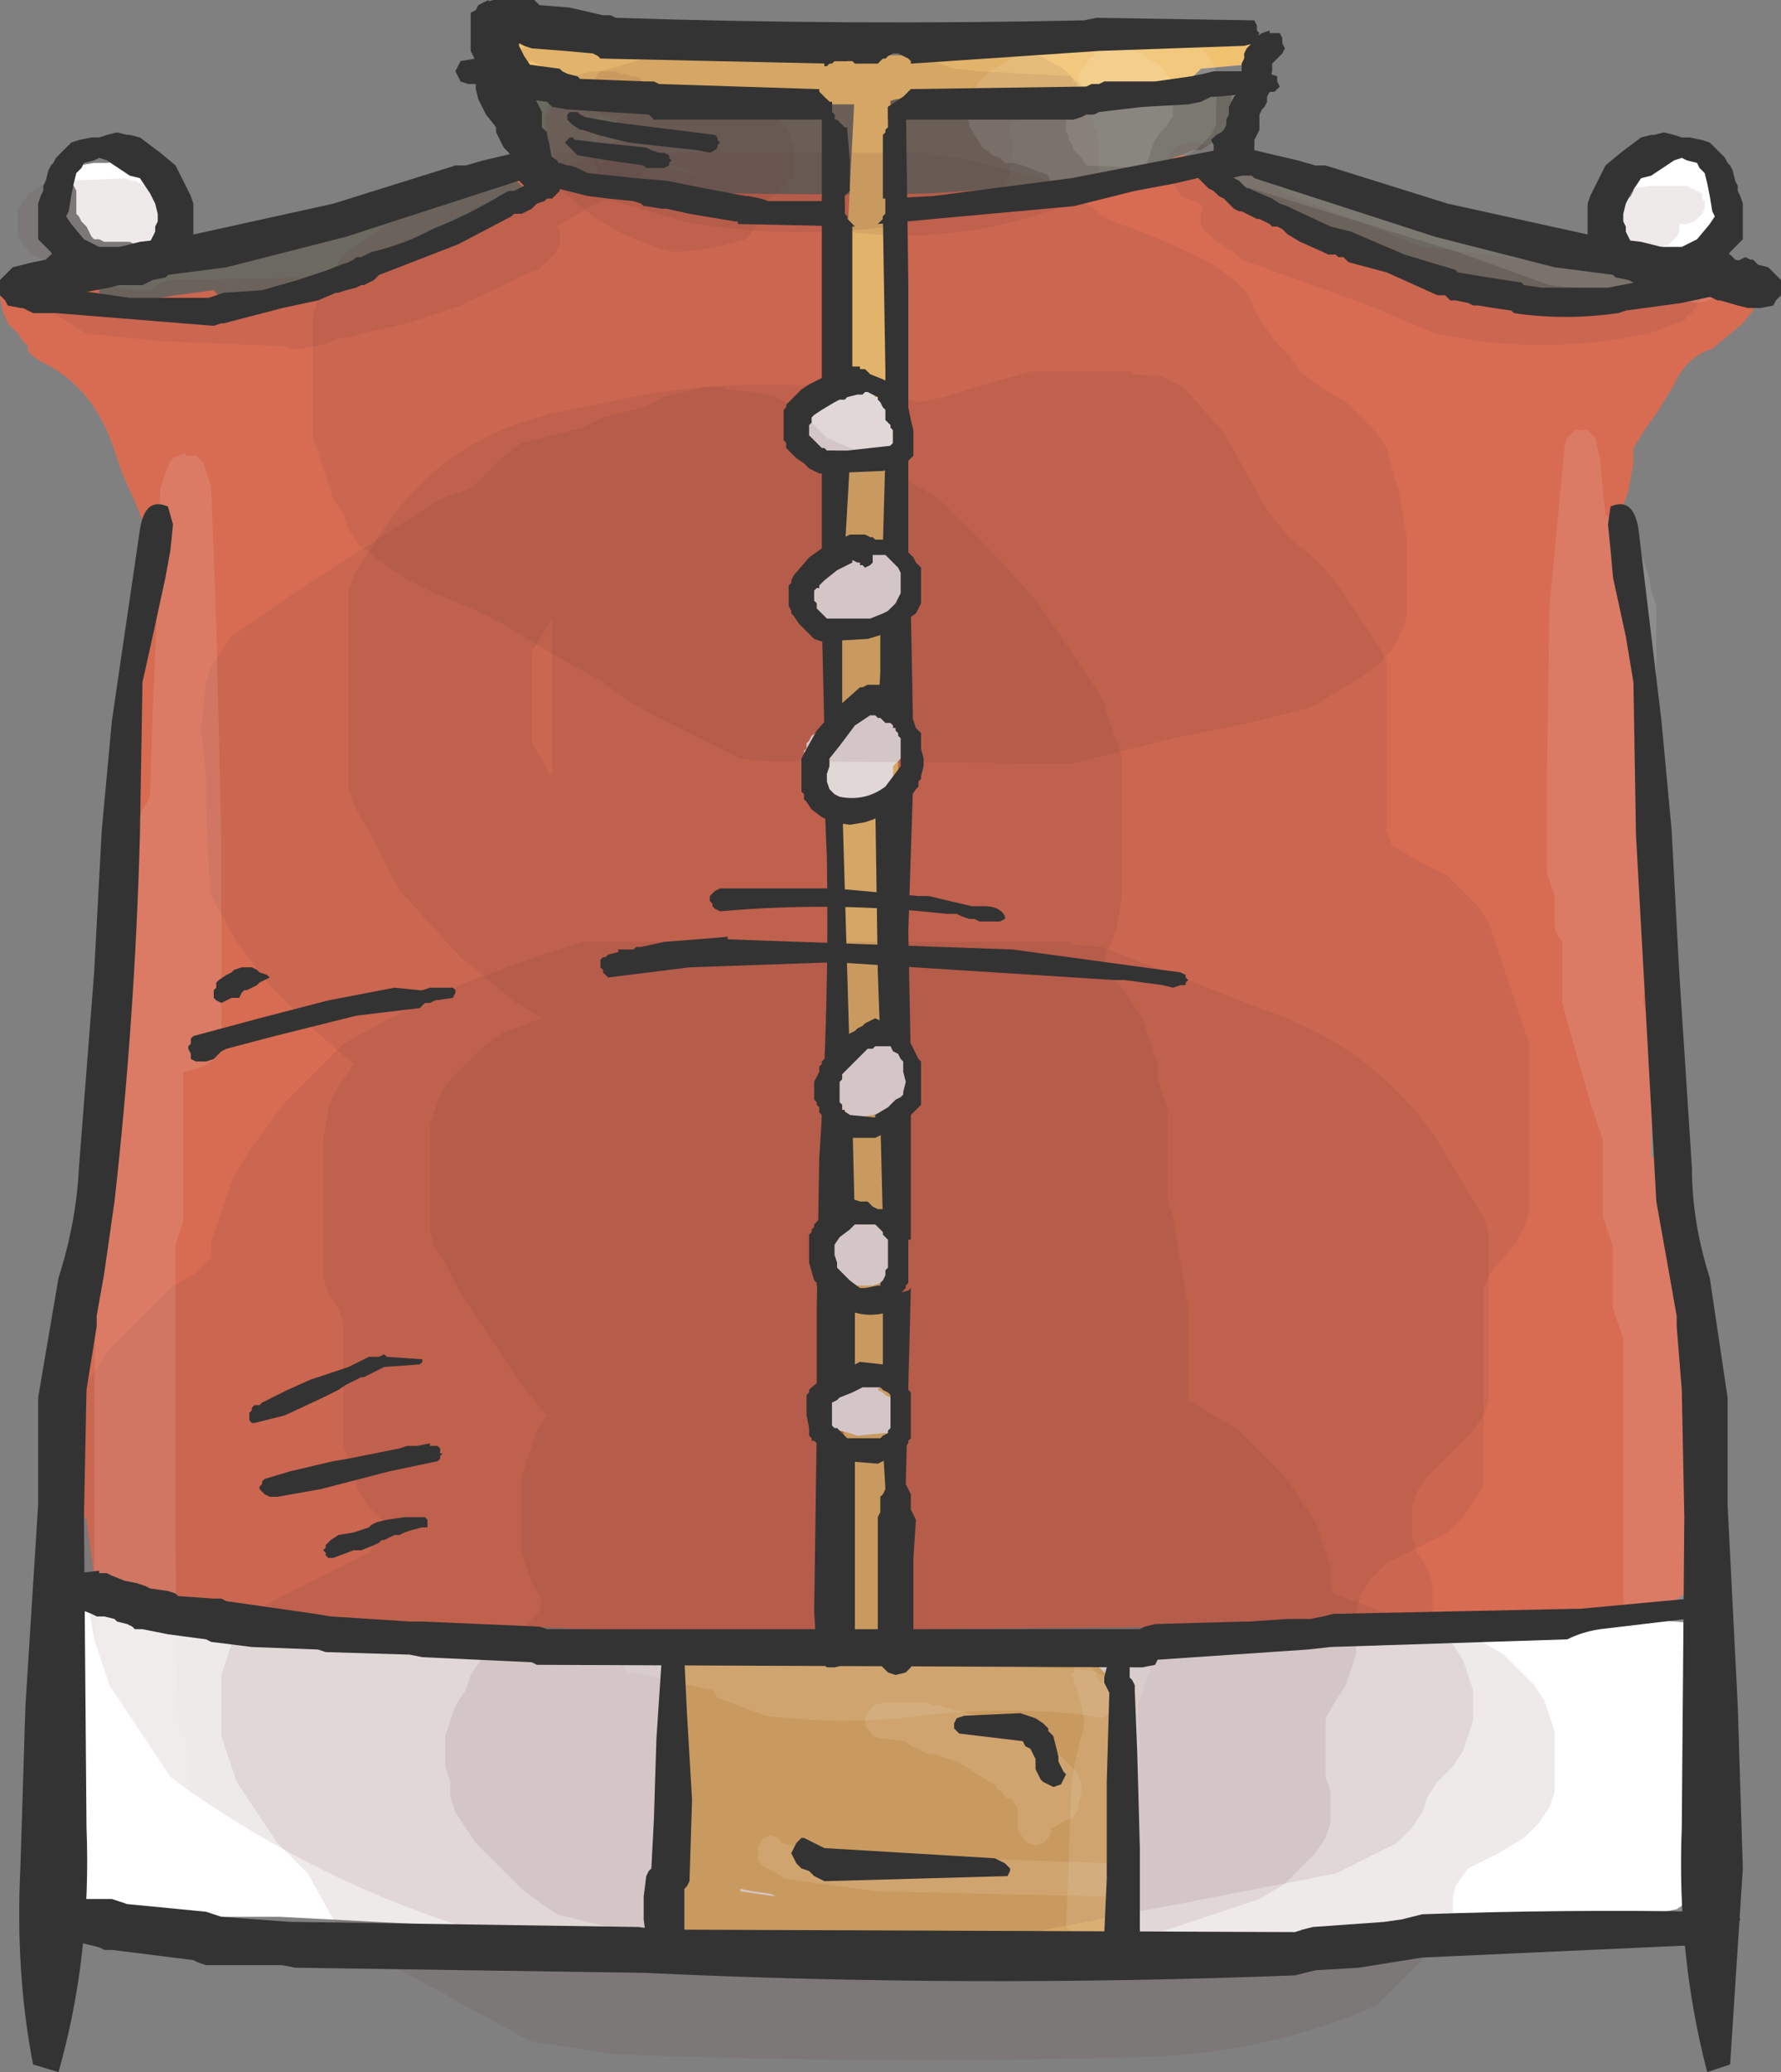 <?xml version="1.0" encoding="UTF-8" standalone="no"?>
<svg xmlns:xlink="http://www.w3.org/1999/xlink" height="40.7px" width="35.0px" xmlns="http://www.w3.org/2000/svg">
  <rect width="100%" height="100%" fill="#808080" stroke="none"/>
  <g transform="matrix(1.0, 0.0, 0.0, 1.0, 17.55, 15.9)">
    <path d="M-2.25 -12.95 L-4.8 -12.8 -5.1 -12.7 -5.55 -12.7 -6.95 -12.95 -12.5 -11.4 -12.95 -11.2 -14.45 -10.8 -17.1 -10.45 -17.5 -10.2 -17.55 -10.05 -17.5 -9.8 -17.4 -9.55 -17.2 -9.35 -17.1 -9.2 -17.0 -9.1 -17.0 -9.0 -16.9 -8.9 -16.75 -8.8 Q-15.7 -8.3 -15.3 -7.05 L-15.15 -6.6 -14.9 -6.05 -14.7 -5.55 -14.65 -5.3 -14.65 -5.1 -14.7 -4.65 -14.95 -0.5 -15.15 1.45 -15.55 4.45 -15.7 5.4 -15.55 6.15 -15.45 6.35 -15.7 8.05 -15.8 8.45 Q-16.3 10.05 -16.25 11.6 L-16.1 13.1 -16.1 13.35 -16.1 13.55 -15.85 13.95 -15.7 15.05 -15.45 15.25 -15.15 15.35 -11.15 15.9 -4.7 16.15 6.05 16.05 12.45 15.85 15.3 15.6 15.55 15.4 Q15.5 13.65 15.75 11.95 L15.7 10.15 15.55 8.75 15.45 8.35 15.35 7.55 15.3 7.25 15.25 7.05 14.9 6.8 Q15.0 2.3 14.7 -2.3 L14.25 -4.45 14.15 -4.95 14.25 -5.7 14.45 -6.25 14.55 -6.8 14.55 -7.1 14.8 -7.5 15.05 -7.85 15.35 -8.35 Q15.6 -8.9 16.1 -9.05 L16.7 -9.55 16.9 -9.8 16.95 -10.0 Q16.6 -10.6 15.85 -10.3 L14.85 -10.5 13.5 -10.8 11.85 -11.35 8.5 -12.2 7.65 -12.55 4.35 -13.05 Q2.55 -13.25 0.65 -13.1 L-2.25 -12.95" fill="#d76c53" fill-rule="evenodd" stroke="none"/>
    <path d="M-1.6 22.3 L-1.55 22.35 Q1.9 22.65 5.3 22.45 L9.65 22.1 9.75 22.0 12.2 21.95 12.25 21.95 13.25 21.9 13.5 21.85 13.6 21.75 14.9 21.75 15.15 21.65 15.4 21.6 15.55 21.5 15.6 21.4 15.65 21.3 15.65 21.2 15.65 21.1 15.65 21.0 15.65 20.95 15.7 20.85 15.75 20.75 15.8 20.65 15.85 20.55 15.9 20.45 15.9 20.35 15.95 20.25 15.95 20.2 15.95 19.45 15.95 18.5 15.95 17.55 16.0 17.45 16.1 17.35 16.1 17.2 16.15 16.8 16.1 16.45 16.1 16.25 16.05 16.15 15.95 16.05 15.9 16.0 Q14.0 15.8 12.15 15.95 L5.75 16.25 2.25 16.5 Q-2.1 17.0 -6.4 16.7 L-13.05 16.15 -14.3 16.0 -14.5 15.95 -15.3 15.85 -15.45 15.8 -15.6 15.75 -15.95 15.7 -16.05 15.6 -16.2 15.55 -16.35 15.55 -16.35 15.5 -16.55 15.6 -16.7 15.7 -16.75 15.8 -16.8 15.85 -16.8 15.95 -16.8 16.05 -16.8 16.15 -16.8 16.25 -16.75 16.35 -16.7 16.45 -16.7 16.5 -16.65 16.6 -16.6 16.7 -16.55 16.8 -16.55 16.9 -16.5 17.0 -16.5 17.1 -16.45 17.2 -16.5 18.4 -16.5 19.9 -16.45 21.0 -16.45 21.1 -16.35 21.2 -16.3 21.3 -16.1 21.4 -16.05 21.5 -16.05 21.6 -16.0 21.7 -15.9 21.75 -15.85 21.85 -15.8 21.85 -15.6 21.9 -15.35 21.85 -15.2 21.75 -12.05 21.75 -2.55 22.25 -1.6 22.3" fill="#ffffff" fill-rule="evenodd" stroke="none"/>
    <path d="M-2.2 -13.9 L-2.4 -13.85 -2.5 -13.8 -2.6 -13.8 -3.4 -13.85 -4.75 -13.95 -4.9 -13.95 -5.8 -13.95 -6.0 -13.9 -6.2 -13.9 -6.4 -14.05 -6.55 -14.1 -6.7 -14.15 -6.85 -14.2 -6.9 -14.2 -7.0 -14.25 -7.1 -14.25 -7.3 -14.2 -7.35 -14.1 -7.4 -14.05 -7.45 -13.95 -7.45 -13.9 -7.45 -13.8 -7.4 -13.75 -7.35 -13.65 -7.3 -13.6 -7.2 -13.5 -7.2 -13.45 -7.15 -13.4 -7.1 -13.3 -7.1 -13.2 -7.05 -13.1 -7.0 -13.0 -6.95 -12.95 -6.9 -12.85 -6.8 -12.8 -6.7 -12.7 -6.4 -12.55 -6.25 -12.5 -6.15 -12.4 -6.05 -12.35 -6.0 -12.25 -4.9 -12.15 Q-2.1 -12.05 0.7 -12.1 L3.0 -12.25 4.15 -12.4 5.3 -12.65 5.45 -12.7 5.5 -12.8 5.65 -12.85 5.9 -12.95 6.05 -12.95 6.2 -13.05 6.3 -13.1 6.4 -13.2 6.45 -13.25 6.55 -13.35 6.6 -13.4 6.65 -13.5 6.65 -13.55 6.65 -13.65 6.65 -13.7 6.65 -13.8 6.65 -13.85 6.65 -13.95 6.65 -14.05 6.65 -14.15 6.65 -14.25 6.6 -14.3 6.5 -14.4 6.4 -14.45 6.3 -14.45 6.2 -14.45 5.4 -14.35 5.2 -14.35 4.6 -14.2 1.15 -14.0 -2.0 -13.95 -2.2 -13.9" fill="#6c6960" fill-rule="evenodd" stroke="none"/>
    <path d="M-0.65 -15.2 L-0.7 -15.1 -1.0 -9.3 -1.0 -3.4 -1.0 2.6 -1.0 8.55 -0.95 14.55 -0.95 15.65 -0.95 15.75 -0.9 15.85 -0.9 15.95 -0.9 16.05 -0.9 16.1 -0.9 16.2 -0.85 16.3 -0.8 16.4 -0.65 16.5 -0.45 16.55 -0.2 16.5 -0.1 16.4 0.0 16.3 0.0 16.2 0.05 16.1 0.05 16.05 0.05 15.95 0.05 15.85 0.1 15.75 0.15 9.95 0.1 4.05 0.1 -1.95 0.1 -7.9 -0.05 -13.85 -0.1 -15.0 -0.15 -15.1 -0.2 -15.2 -0.45 -15.25 -0.65 -15.2" fill="#f0c270" fill-rule="evenodd" stroke="none"/>
    <path d="M-0.1 -13.9 L0.05 -13.95 0.55 -14.0 1.4 -13.95 1.5 -13.9 1.65 -13.9 3.2 -13.9 3.65 -13.95 3.85 -14.0 4.15 -14.05 4.3 -14.05 4.4 -14.1 5.3 -14.15 5.55 -14.2 5.65 -14.3 5.85 -14.35 5.95 -14.45 6.05 -14.55 7.15 -14.65 7.3 -14.7 7.4 -14.8 7.4 -14.9 7.4 -15.0 7.3 -15.1 7.15 -15.15 6.65 -15.15 6.65 -15.2 4.9 -15.2 4.7 -15.15 4.6 -15.05 2.9 -15.05 2.65 -14.95 2.45 -14.9 1.8 -14.85 1.55 -14.8 -4.2 -14.85 -4.3 -14.85 -4.75 -15.0 -4.95 -15.0 -6.2 -15.1 -6.3 -15.1 -7.6 -15.15 -7.8 -15.1 -7.9 -15.0 -7.95 -14.9 -8.0 -14.8 -8.0 -14.7 -7.95 -14.65 -7.95 -14.55 -7.85 -14.45 -7.75 -14.4 -7.6 -14.35 -6.55 -14.3 -6.5 -14.3 -5.0 -14.2 -4.85 -14.15 -4.45 -14.05 -4.35 -14.05 -3.4 -13.95 -3.25 -13.9 -3.1 -13.85 -0.35 -13.85 -0.1 -13.9" fill="#f0c270" fill-rule="evenodd" stroke="none"/>
    <path d="M-2.6 16.7 L-4.0 16.75 -4.2 16.8 -4.35 16.9 -4.4 17.0 -4.45 17.1 -4.5 17.2 -4.5 17.25 -4.5 17.35 -4.5 17.45 -4.5 17.55 -4.5 17.65 -4.45 17.75 -4.45 17.85 -4.4 17.9 -4.3 18.0 -4.15 18.1 -4.1 18.2 -4.1 18.3 -4.1 18.6 -4.1 18.7 -4.1 18.75 -4.1 18.95 -4.1 19.05 -4.1 19.35 -4.1 19.6 -4.1 19.7 -4.2 19.8 -4.35 19.9 -4.4 20.0 -4.45 20.1 -4.5 20.2 -4.5 20.25 -4.5 20.35 -4.5 20.45 -4.5 20.55 -4.45 20.65 -4.4 20.75 -4.35 20.85 -4.2 20.95 -4.1 21.0 -4.1 21.1 -4.1 21.3 -4.1 21.5 -4.1 21.6 -4.1 21.75 -4.1 21.85 -4.1 22.05 -4.05 22.15 -4.0 22.25 -3.95 22.35 -3.8 22.45 -3.6 22.5 -3.4 22.45 -3.35 22.45 3.75 22.4 4.0 22.35 4.15 22.25 4.2 22.15 4.2 22.05 4.25 21.95 4.25 21.85 4.25 21.75 4.25 21.7 4.25 21.6 4.25 21.5 4.25 21.4 4.3 21.3 4.4 21.2 4.4 21.1 4.4 20.75 4.4 20.55 4.4 20.45 4.4 20.35 4.4 20.0 4.4 19.25 4.4 19.05 4.45 18.95 4.5 18.85 4.55 18.75 4.65 18.7 4.65 18.6 4.65 18.5 4.65 18.4 4.65 18.3 4.65 18.2 4.65 18.1 4.6 18.05 4.55 17.95 4.5 17.85 4.4 17.75 4.4 17.65 4.4 17.55 4.4 17.45 4.4 17.35 4.4 17.25 4.35 17.2 4.3 17.1 4.2 17.0 4.1 16.9 4.0 16.8 3.75 16.75 3.65 16.75 1.15 16.7 1.1 16.6 1.0 16.55 0.95 16.55 0.75 16.5 -1.1 16.6 -2.6 16.7 M-2.75 21.25 L-2.4 21.3 -2.3 21.35 -3.0 21.25 -3.0 21.2 -2.75 21.25" fill="#f0c270" fill-rule="evenodd" stroke="none"/>
    <path d="M8.5 -12.5 L8.4 -12.5 8.25 -12.45 8.15 -12.35 8.05 -12.35 7.85 -12.4 7.7 -12.45 7.55 -12.55 7.3 -12.65 7.2 -12.7 7.05 -12.75 6.9 -12.8 6.7 -12.8 6.55 -12.75 6.5 -12.65 6.45 -12.6 6.4 -12.5 6.4 -12.45 6.45 -12.35 6.45 -12.3 6.6 -12.25 6.85 -12.05 7.2 -11.85 7.4 -11.75 7.5 -11.7 7.55 -11.7 7.65 -11.65 7.75 -11.65 7.95 -11.6 8.05 -11.5 8.2 -11.45 8.25 -11.4 9.4 -11.05 10.4 -10.75 10.9 -10.55 12.05 -10.3 14.8 -10.1 14.95 -10.15 15.0 -10.25 15.05 -10.35 15.05 -10.45 15.0 -10.55 14.95 -10.6 14.45 -10.8 13.75 -10.9 13.65 -10.95 13.6 -10.95 11.35 -11.35 10.45 -11.65 9.05 -12.15 8.95 -12.2 8.85 -12.3 8.65 -12.45 8.5 -12.5" fill="#6c6960" fill-rule="evenodd" stroke="none"/>
    <path d="M-9.8 -10.85 L-9.7 -10.9 -9.6 -10.95 -9.45 -10.95 -9.35 -11.05 -9.05 -11.2 -8.55 -11.5 -8.25 -11.6 -8.1 -11.65 -7.95 -11.7 -7.65 -11.8 -7.6 -11.9 -7.55 -11.95 -7.5 -12.0 -7.4 -12.0 -7.3 -12.05 -7.25 -12.1 -7.25 -12.2 -7.3 -12.25 -7.35 -12.3 -7.4 -12.35 -7.6 -12.35 -7.9 -12.35 -8.75 -12.15 -9.8 -11.75 -10.6 -11.45 -12.0 -11.1 -13.6 -10.85 -13.85 -10.8 -15.2 -10.8 -15.35 -10.75 -15.4 -10.65 -15.5 -10.6 -15.55 -10.5 -15.55 -10.45 -15.6 -10.35 -15.6 -10.3 -15.6 -10.2 -15.6 -10.15 -15.5 -10.1 -15.5 -10.0 -15.4 -10.0 -15.1 -10.0 -14.7 -10.0 -14.1 -10.1 -13.35 -10.2 -13.3 -10.15 -13.25 -10.05 -13.2 -10.0 -13.2 -9.95 -11.95 -10.0 -11.2 -10.25 -9.9 -10.85 -9.8 -10.85" fill="#6c6960" fill-rule="evenodd" stroke="none"/>
    <path d="M-1.55 -7.95 L-1.65 -7.9 -1.65 -7.85 -1.7 -7.75 -1.7 -7.65 -1.7 -7.6 -1.7 -7.45 -1.7 -7.3 -1.7 -7.15 -1.7 -7.05 -1.65 -7.0 -1.6 -6.95 -1.55 -6.85 -1.4 -6.8 -1.2 -6.8 -0.4 -6.8 -0.25 -6.85 -0.15 -6.95 -0.1 -7.0 0.0 -7.1 0.1 -7.25 0.15 -7.3 0.15 -7.4 0.15 -7.45 0.15 -7.55 0.15 -7.6 0.15 -7.7 0.15 -7.75 0.15 -7.85 0.15 -7.9 0.1 -8.0 0.0 -8.05 -0.1 -8.1 -0.35 -8.1 -0.4 -8.2 -0.45 -8.25 -0.5 -8.25 -0.6 -8.3 -0.75 -8.25 -1.1 -8.2 -1.25 -8.15 -1.35 -8.1 -1.45 -8.05 -1.55 -7.95" fill="#ffffff" fill-rule="evenodd" stroke="none"/>
    <path d="M-1.55 -4.65 L-1.6 -4.6 -1.65 -4.5 -1.75 -4.4 -1.75 -4.35 -1.75 -4.25 -1.75 -4.2 -1.75 -4.1 -1.75 -4.05 -1.7 -4.0 -1.7 -3.9 -1.65 -3.8 -1.6 -3.75 -1.55 -3.7 -1.5 -3.6 -1.3 -3.55 -1.2 -3.55 -0.8 -3.55 -0.35 -3.75 -0.1 -3.9 0.2 -4.15 0.2 -4.25 0.2 -4.3 0.2 -4.4 0.2 -4.45 0.2 -4.55 0.2 -4.6 0.2 -4.7 0.15 -4.75 0.1 -4.85 0.05 -4.9 0.05 -5.0 0.0 -5.05 -0.05 -5.1 -0.1 -5.15 -0.2 -5.15 -0.3 -5.15 -0.45 -5.1 -0.6 -5.05 -0.9 -5.05 -1.0 -5.0 -1.1 -4.95 -1.2 -4.9 -1.35 -4.85 -1.45 -4.8 -1.5 -4.7 -1.55 -4.65" fill="#ffffff" fill-rule="evenodd" stroke="none"/>
    <path d="M-0.5 -2.0 L-0.65 -1.95 -1.0 -1.85 -1.35 -1.6 -1.6 -1.45 -1.65 -1.35 -1.7 -1.3 -1.7 -1.2 -1.75 -1.15 -1.75 -1.05 -1.75 -1.0 -1.75 -0.9 -1.75 -0.75 -1.7 -0.7 -1.7 -0.6 -1.65 -0.55 -1.6 -0.5 -1.55 -0.4 -1.5 -0.3 -1.4 -0.25 -1.35 -0.2 -1.2 -0.2 -0.4 -0.2 -0.25 -0.25 -0.15 -0.3 -0.1 -0.4 -0.05 -0.45 0.0 -0.55 0.0 -0.6 0.0 -0.7 0.0 -0.75 0.0 -0.85 0.05 -0.9 0.15 -1.0 0.2 -1.05 0.2 -1.15 0.2 -1.2 0.2 -1.3 0.2 -1.35 0.2 -1.45 0.2 -1.5 0.2 -1.6 0.2 -1.65 0.2 -1.75 0.2 -1.8 0.15 -1.9 0.05 -1.95 -0.1 -2.0 -0.5 -2.0" fill="#ffffff" fill-rule="evenodd" stroke="none"/>
    <path d="M-1.0 4.6 L-1.1 4.65 -1.2 4.75 -1.25 4.8 -1.25 4.9 -1.3 4.95 -1.25 5.1 -1.25 5.35 -1.25 5.5 -1.25 5.55 -1.2 5.65 -1.15 5.7 -1.15 5.8 -1.1 5.85 -1.05 5.9 -1.0 5.9 -0.85 6.0 -0.7 6.05 -0.4 6.0 -0.25 5.95 -0.2 5.9 -0.1 5.9 0.05 5.85 0.15 5.75 0.25 5.7 0.3 5.65 0.3 5.55 0.3 5.5 0.3 5.4 0.3 5.25 0.3 5.05 0.3 4.95 0.25 4.9 0.25 4.8 0.25 4.75 0.2 4.65 0.15 4.6 0.0 4.55 -0.8 4.55 -1.0 4.6" fill="#ffffff" fill-rule="evenodd" stroke="none"/>
    <path d="M-1.25 7.95 L-1.3 8.05 -1.4 8.1 -1.4 8.2 -1.4 8.25 -1.4 8.4 -1.4 8.55 -1.4 8.65 -1.35 8.7 -1.35 8.8 -1.3 8.85 -1.25 8.95 -1.25 9.0 -1.15 9.1 -1.1 9.15 -0.95 9.25 -0.9 9.3 -0.8 9.35 -0.7 9.35 -0.4 9.35 -0.25 9.3 -0.2 9.25 -0.1 9.15 -0.05 9.1 0.05 8.95 0.05 8.85 0.05 8.8 0.05 8.65 0.05 8.5 0.05 8.4 0.05 8.35 0.0 8.25 -0.05 8.2 -0.2 8.15 -0.45 8.1 -0.5 8.0 -0.55 7.95 -0.6 7.95 -0.7 7.9 -1.1 7.9 -1.25 7.95" fill="#ffffff" fill-rule="evenodd" stroke="none"/>
    <path d="M-1.05 11.15 L-1.15 11.25 -1.2 11.3 -1.25 11.4 -1.25 11.45 -1.3 11.55 -1.3 11.6 -1.35 11.7 -1.35 11.75 -1.35 11.85 -1.3 11.9 -1.3 12.0 -1.25 12.05 -1.2 12.15 -1.05 12.2 -0.85 12.25 -0.7 12.3 -0.2 12.25 -0.05 12.25 0.0 12.15 0.05 12.1 0.05 12.0 0.05 11.95 0.05 11.85 0.05 11.8 0.05 11.7 -0.05 11.55 -0.15 11.5 -0.2 11.45 -0.3 11.4 -0.25 11.3 -0.15 11.2 -0.1 11.15 -0.1 11.1 -0.15 11.0 -0.2 10.95 -0.3 10.9 -0.55 11.0 -0.8 11.1 -1.05 11.15" fill="#ffffff" fill-rule="evenodd" stroke="none"/>
    <path d="M15.8 -13.0 L15.0 -13.0 14.85 -12.95 14.75 -12.9 14.7 -12.8 14.65 -12.75 14.65 -12.65 14.6 -12.6 14.6 -12.5 14.55 -12.45 14.55 -12.35 14.55 -12.3 14.55 -12.2 14.55 -12.15 14.5 -12.05 14.35 -11.9 14.25 -11.75 14.25 -11.7 14.25 -11.6 14.25 -11.55 14.25 -11.45 14.25 -11.4 14.3 -11.3 14.3 -11.25 14.35 -11.15 14.45 -11.1 14.5 -11.05 14.55 -10.95 14.7 -10.95 14.9 -10.9 15.5 -10.9 15.65 -10.95 15.8 -11.05 15.95 -11.1 16.05 -11.15 16.15 -11.25 16.25 -11.3 16.35 -11.4 16.4 -11.45 16.5 -11.55 16.5 -11.65 16.5 -11.7 16.5 -11.85 16.5 -12.0 16.5 -12.15 16.5 -12.2 16.45 -12.3 16.45 -12.35 16.4 -12.45 16.4 -12.5 16.35 -12.6 16.25 -12.65 16.1 -12.8 15.95 -12.95 15.8 -13.0" fill="#ffffff" fill-rule="evenodd" stroke="none"/>
    <path d="M-15.1 -12.75 L-15.45 -12.7 -15.7 -12.7 -16.0 -12.65 -16.1 -12.6 -16.15 -12.55 -16.15 -12.5 -16.15 -12.4 -16.15 -12.3 -16.1 -12.25 -16.05 -12.15 -16.05 -12.1 -16.05 -12.0 -16.05 -11.95 -16.05 -11.85 -16.05 -11.8 -16.05 -11.7 -16.0 -11.65 -15.95 -11.55 -15.9 -11.5 -15.85 -11.45 -15.75 -11.25 -15.7 -11.2 -15.6 -11.2 -15.5 -11.15 -15.4 -11.15 -15.2 -11.15 -15.1 -11.15 -15.0 -11.15 -14.9 -11.1 -14.5 -11.1 -14.35 -11.15 -14.25 -11.2 -14.2 -11.3 -14.1 -11.35 -14.05 -11.45 -14.0 -11.55 -14.0 -11.65 -14.0 -11.75 -14.0 -11.9 -14.05 -12.1 -14.05 -12.2 -14.1 -12.3 -14.15 -12.35 -14.2 -12.4 -14.3 -12.5 -14.35 -12.55 -14.4 -12.55 -14.5 -12.65 -14.6 -12.65 -14.7 -12.7 -15.0 -12.7 -15.1 -12.75" fill="#ffffff" fill-rule="evenodd" stroke="none"/>
    <path d="M-6.6 -7.8 Q-8.85 -7.3 -10.05 -5.45 L-10.6 -4.6 -10.7 -4.3 -10.7 -4.0 -10.7 -3.4 -10.7 -2.8 -10.7 -2.5 -10.7 -1.6 -10.7 -1.0 -10.7 -0.4 -10.6 -0.1 -10.1 0.8 -9.8 1.4 -9.6 1.7 -8.5 2.9 -7.4 3.8 -6.9 4.1 -7.7 4.4 -8.1 4.7 -8.4 5.0 -8.7 5.3 -8.9 5.6 -9.0 5.9 -9.1 6.2 -9.1 6.5 -9.1 6.8 -9.1 7.4 -9.1 7.7 -9.1 8.0 -9.1 8.3 -9.0 8.6 -8.8 8.9 -8.5 9.5 -8.1 10.1 -7.9 10.4 -7.3 11.3 -6.8 11.9 -7.0 12.2 -7.1 12.5 -7.2 12.8 -7.3 13.1 -7.3 13.4 -7.3 13.7 -7.3 14.0 -7.3 14.3 -7.3 14.6 -7.2 14.9 -7.1 15.2 -6.9 15.5 -6.95 15.75 -7.3 16.1 -7.7 16.4 -8.1 16.7 -8.3 17.0 -8.4 17.3 -8.6 17.6 -8.7 17.9 -8.8 18.2 -8.8 18.5 -8.8 18.8 -8.7 19.1 -8.7 19.4 -8.6 19.7 -8.4 20.0 -8.2 20.3 -7.6 20.9 -7.3 21.2 -6.9 21.5 -6.6 21.7 -5.0 22.1 -4.2 22.3 -3.8 22.35 Q0.45 22.8 4.7 22.2 L5.4 22.0 6.3 21.7 7.2 21.4 7.7 21.1 8.0 20.8 8.3 20.5 8.5 20.2 8.6 19.9 8.6 19.6 8.6 19.3 8.5 19.0 8.5 18.7 8.5 18.4 8.5 18.1 8.5 17.85 8.7 17.5 8.9 17.2 9.0 16.9 9.1 16.6 9.1 16.3 9.1 16.0 9.1 15.7 9.2 15.4 9.4 15.1 9.7 14.8 10.3 14.5 10.9 14.2 11.2 13.9 11.4 13.6 11.6 13.3 11.6 13.0 11.6 12.7 11.6 12.1 11.6 11.5 11.6 11.2 11.6 10.6 11.6 10.0 11.6 9.4 11.75 9.1 12.0 8.8 12.25 8.5 12.4 8.2 12.5 7.9 12.5 7.6 12.5 7.0 12.5 6.4 12.5 6.1 12.5 5.5 12.5 4.9 12.5 4.6 12.4 4.3 12.3 4.0 12.2 3.7 12.0 3.1 11.9 2.8 11.8 2.5 11.7 2.2 11.5 1.9 11.2 1.6 10.9 1.3 10.3 1.0 9.8 0.7 9.7 0.4 9.7 0.1 9.7 -0.5 9.7 -1.1 9.7 -1.4 9.7 -2.0 9.7 -2.6 9.7 -2.9 9.55 -3.2 8.75 -4.4 8.5 -4.7 8.2 -5.0 Q7.55 -5.5 7.2 -6.15 L6.5 -7.4 5.7 -8.3 5.3 -8.5 4.7 -8.55 4.7 -8.6 2.7 -8.6 1.8 -8.35 1.0 -8.1 0.5 -8.0 Q-2.55 -8.7 -5.6 -8.0 L-6.6 -7.8 M-6.7 -3.75 L-6.7 -3.7 -6.7 -2.8 -6.7 -1.9 -6.7 -1.0 -6.7 -0.7 -6.75 -0.7 -6.9 -1.0 -7.1 -1.3 -7.1 -2.2 -7.1 -3.1 -6.7 -3.75" fill="#663333" fill-opacity="0.102" fill-rule="evenodd" stroke="none"/>
    <path d="M-8.3 -6.3 L-8.9 -6.1 -10.3 -5.2 -11.7 -4.3 -13.0 -3.4 -13.2 -3.1 -13.4 -2.8 -13.5 -2.5 -13.6 -1.55 -13.5 -0.7 -13.5 -0.1 -13.45 1.1 -13.4 1.7 -12.9 2.6 -12.25 3.45 -11.35 4.35 -10.6 5.0 -10.8 5.3 -11.0 5.6 -11.1 5.9 -11.2 6.5 -11.2 7.1 -11.2 7.7 -11.2 8.0 -11.2 8.9 -11.2 9.2 -11.1 9.5 -10.9 9.8 -10.8 10.1 -10.8 10.4 -10.8 10.7 -10.8 11.0 -10.8 11.6 -10.8 11.9 -10.8 12.5 -10.7 12.8 -10.6 13.1 -10.5 13.4 -10.3 13.7 -10.0 14.0 -10.1 14.3 -10.3 14.6 -10.9 14.9 -11.5 15.2 -12.1 15.5 -12.6 15.8 -12.8 16.1 -13.0 16.4 -13.1 16.7 -13.2 17.0 -13.2 17.3 -13.2 17.6 -13.2 17.9 -13.2 18.2 -13.1 18.5 -13.0 18.8 -12.9 19.1 -12.7 19.4 -12.5 19.7 -12.3 20.0 -12.1 20.3 -11.5 20.9 -11.0 21.8 -9.95 22.65 -7.3 24.1 -7.1 24.2 -5.5 24.45 Q-0.2 24.65 5.1 24.5 7.4 24.4 9.5 23.5 L9.8 23.2 10.1 22.9 10.4 22.6 10.65 22.3 11.0 21.7 11.0 21.4 11.05 21.15 11.3 20.8 11.9 20.5 12.4 20.2 12.7 19.9 12.9 19.6 13.0 19.3 13.0 19.0 13.0 18.7 13.0 18.4 13.0 18.1 12.9 17.8 12.8 17.5 12.6 17.2 12.3 16.9 12.0 16.6 11.5 16.3 10.0 15.9 8.65 15.4 8.6 15.2 8.6 14.9 8.5 14.6 8.4 14.3 8.3 14.0 8.1 13.7 7.9 13.4 7.7 13.1 7.4 12.8 6.8 12.2 6.3 11.9 5.8 11.6 5.8 11.0 5.8 10.4 5.8 9.8 5.7 9.2 5.5 8.0 5.4 7.7 5.4 7.4 5.4 7.1 5.4 6.8 5.4 6.5 5.4 6.2 5.4 5.9 5.3 5.6 5.2 5.3 5.2 5.0 5.1 4.7 5.0 4.4 4.9 4.1 4.7 3.8 4.5 3.5 4.2 3.2 4.15 2.9 4.3 2.6 4.4 2.3 4.5 1.7 4.5 1.1 4.5 0.5 4.5 0.2 4.5 -0.7 4.5 -1.0 4.4 -1.3 4.3 -1.6 4.2 -1.9 4.1 -2.2 3.5 -3.1 2.85 -4.05 2.1 -4.9 0.9 -6.1 0.4 -6.4 0.0 -6.7 -0.5 -6.95 -1.3 -7.3 -1.6 -7.6 -1.9 -7.9 -2.3 -8.1 -2.7 -8.2 -3.3 -8.25 -3.3 -8.3 -3.7 -8.3 -4.5 -8.1 -4.9 -7.9 -5.7 -7.7 -6.1 -7.5 -6.5 -7.4 -7.3 -7.2 -7.7 -6.9 -8.0 -6.6 -8.2 -6.4 -8.3 -6.3" fill="#663333" fill-opacity="0.102" fill-rule="evenodd" stroke="none"/>
    <path d="M-11.1 4.9 L-11.4 5.2 -11.7 5.5 -12.0 5.8 -12.2 6.1 -12.65 6.7 -13.0 7.3 -13.1 7.6 -13.2 7.9 -13.3 8.2 -13.4 8.5 -13.4 8.8 -13.7 9.1 -14.2 9.4 -14.5 9.7 -14.8 10.0 -15.1 10.3 -15.4 10.6 -15.6 10.9 -15.8 11.2 -15.9 11.5 -15.95 11.8 -16.0 12.4 -16.0 13.3 -16.0 14.5 -15.7 16.3 -15.4 17.2 -15.2 17.5 -15.0 17.8 -14.8 18.1 -14.6 18.4 -14.4 18.7 -14.2 19.0 -13.8 19.3 Q-6.95 24.0 1.2 22.35 L8.7 20.9 9.3 20.6 9.9 20.3 10.2 20.0 10.4 19.7 10.5 19.4 10.7 19.1 11.0 18.8 11.2 18.5 11.3 18.2 11.4 17.9 11.4 17.6 11.4 17.3 11.3 17.0 11.2 16.7 11.0 16.4 10.7 16.1 10.6 15.8 10.6 15.5 10.6 15.2 10.5 14.9 10.3 14.6 10.2 14.3 10.2 14.0 10.2 13.7 10.3 13.4 10.5 13.1 10.8 12.8 11.1 12.5 11.4 12.2 11.6 11.9 11.7 11.6 11.7 11.3 11.7 11.0 11.7 10.7 11.7 10.1 11.7 9.5 11.7 8.6 11.7 8.3 11.6 8.0 10.7 6.5 Q9.55 4.8 7.6 4.05 L4.1 2.7 3.5 2.65 3.5 2.6 -6.1 2.6 -6.9 2.85 -8.4 3.4 -9.7 4.0 -10.8 4.6 -11.1 4.9" fill="#663333" fill-opacity="0.102" fill-rule="evenodd" stroke="none"/>
    <path d="M-7.7 -12.7 L-8.3 -12.4 -8.9 -12.1 -9.9 -11.5 -10.8 -10.9 -11.0 -10.6 -11.2 -10.3 -11.3 -10.0 -11.4 -9.7 -11.4 -9.4 -11.4 -9.1 -11.4 -8.8 -11.4 -8.5 -11.4 -8.2 -11.4 -7.9 -11.4 -7.3 -11.3 -7.0 -11.2 -6.7 -11.1 -6.4 -11.0 -6.1 -10.8 -5.8 -10.7 -5.5 -10.5 -5.2 -10.1 -4.9 Q-9.45 -4.4 -8.65 -4.1 -7.75 -3.75 -6.95 -3.2 L-5.7 -2.5 -5.3 -2.2 -4.8 -1.9 -4.2 -1.6 -3.6 -1.3 -3.0 -1.0 -2.5 -0.95 3.5 -0.9 4.3 -1.1 5.5 -1.4 7.0 -1.7 8.2 -2.0 8.7 -2.3 9.2 -2.6 9.6 -2.9 9.85 -3.2 10.0 -3.5 10.1 -3.8 10.1 -4.1 10.1 -4.7 10.1 -5.3 9.95 -6.2 9.7 -7.1 9.5 -7.4 9.2 -7.7 8.9 -8.0 8.4 -8.3 8.0 -8.6 7.8 -8.9 7.5 -9.2 7.3 -9.5 7.1 -9.8 7.0 -10.1 6.7 -10.4 6.3 -10.7 5.7 -11.0 5.0 -11.3 4.2 -11.6 3.8 -11.9 3.3 -12.2 2.9 -12.4 2.5 -12.5 2.1 -12.6 1.7 -12.7 1.3 -12.8 0.7 -12.85 0.7 -12.9 -6.9 -12.9 -7.7 -12.7" fill="#663333" fill-opacity="0.102" fill-rule="evenodd" stroke="none"/>
    <path d="M-2.0 -15.25 L-3.1 -15.2 -4.3 -15.15 -5.0 -15.0 -5.1 -14.95 -5.6 -14.9 -5.65 -14.9 -5.8 -14.9 -5.95 -14.95 -6.05 -15.0 -6.2 -15.0 -6.4 -15.05 -6.75 -15.05 -6.8 -15.1 -6.9 -15.1 -7.0 -15.1 -7.15 -15.05 -7.2 -15.0 -7.35 -14.9 -7.4 -14.85 -7.4 -14.8 -7.35 -14.7 -7.25 -14.7 -7.15 -14.7 -7.1 -14.7 -7.0 -14.65 -6.9 -14.6 -6.8 -14.55 -6.7 -14.55 -6.5 -14.5 -6.5 -14.45 -6.5 -14.35 -6.5 -14.25 -6.5 -14.2 -6.5 -14.1 -6.5 -14.05 -6.6 -13.95 -6.65 -13.9 -6.7 -13.8 -6.75 -13.75 -6.75 -13.65 -6.8 -13.6 -6.8 -13.5 -6.8 -13.45 -6.8 -13.35 -6.8 -13.3 -6.8 -13.2 -6.75 -13.15 -6.75 -13.05 -6.7 -13.0 -6.7 -12.9 -6.65 -12.85 -6.6 -12.75 -6.55 -12.7 -6.45 -12.65 -6.4 -12.55 -6.35 -12.45 -6.25 -12.4 -6.1 -12.3 -6.0 -12.25 -5.85 -12.2 -5.75 -12.1 -5.65 -12.0 -4.1 -11.55 Q-1.65 -11.1 0.8 -11.6 L1.3 -11.75 1.5 -11.8 1.7 -11.85 1.9 -11.95 2.05 -12.0 2.1 -12.1 2.2 -12.15 2.2 -12.25 2.25 -12.3 2.25 -12.4 2.3 -12.5 2.3 -12.6 2.35 -12.8 2.35 -12.9 2.35 -13.05 2.35 -13.15 2.35 -13.2 2.3 -13.3 2.3 -13.4 2.3 -13.5 2.4 -13.55 2.55 -13.6 2.7 -13.6 2.85 -13.65 3.4 -13.65 3.55 -13.7 3.65 -13.8 3.7 -13.85 3.7 -13.95 3.7 -14.0 3.7 -14.1 3.7 -14.15 3.7 -14.25 3.6 -14.3 3.55 -14.35 3.5 -14.4 1.7 -14.5 1.2 -14.55 1.05 -14.6 0.1 -14.95 -1.55 -15.2 -2.0 -15.25 M-3.9 -12.45 L-5.25 -12.85 -5.6 -13.05 -5.65 -13.15 -5.7 -13.25 -5.8 -13.3 -5.65 -13.45 -5.45 -13.55 -5.1 -13.1 -4.75 -12.85 -4.35 -12.65 -4.2 -12.65 -4.1 -12.6 -3.95 -12.55 -3.9 -12.45" fill="#663333" fill-opacity="0.102" fill-rule="evenodd" stroke="none"/>
    <path d="M-0.3 -15.05 L-0.5 -15.1 -0.7 -15.1 -2.5 -15.1 -4.35 -14.9 -5.75 -14.5 -5.8 -14.45 -5.85 -14.35 -5.9 -14.3 -5.9 -14.2 -5.9 -14.15 -5.9 -14.05 -5.9 -14.0 -5.9 -13.9 -5.85 -13.85 -5.85 -13.75 -5.8 -13.7 -5.65 -13.6 -5.55 -13.55 -5.5 -13.5 -5.45 -13.5 -5.6 -13.4 -5.75 -13.35 -5.8 -13.25 -5.8 -13.2 -5.85 -13.1 -5.85 -13.05 -5.9 -12.95 -5.9 -12.9 -5.9 -12.8 -5.85 -12.75 -5.85 -12.65 -5.8 -12.6 -5.8 -12.5 -5.75 -12.45 -5.45 -12.3 -5.0 -12.1 -4.9 -12.1 -3.9 -11.8 -2.5 -11.7 -2.05 -11.6 -1.25 -11.4 Q1.2 -11.0 3.45 -11.9 L3.5 -12.0 3.6 -12.05 3.65 -12.15 3.75 -12.2 3.8 -12.3 3.9 -12.4 4.0 -12.5 4.05 -12.6 4.05 -12.65 4.05 -12.75 4.05 -12.8 4.05 -12.9 4.05 -12.95 4.05 -13.05 4.05 -13.1 4.0 -13.2 4.0 -13.3 4.0 -13.35 3.95 -13.4 3.95 -13.5 3.9 -13.55 3.9 -13.65 3.85 -13.7 3.8 -13.8 3.75 -13.85 3.75 -13.95 3.75 -14.0 3.7 -14.1 3.65 -14.15 3.6 -14.25 3.55 -14.3 3.5 -14.4 3.45 -14.45 3.35 -14.55 3.25 -14.6 3.05 -14.7 2.9 -14.8 2.75 -14.8 2.6 -14.85 2.0 -14.9 0.35 -14.95 0.25 -15.0 0.1 -15.0 -0.1 -15.05 -0.3 -15.05 M-3.8 -13.85 L-3.7 -13.95 -3.6 -13.95 -3.65 -13.85 -3.75 -13.8 -3.8 -13.8 -3.8 -13.85" fill="#663333" fill-opacity="0.102" fill-rule="evenodd" stroke="none"/>
    <path d="M5.8 -13.1 L5.6 -13.05 5.5 -12.95 5.45 -12.9 5.4 -12.8 5.4 -12.75 5.4 -12.65 5.4 -12.6 5.4 -12.5 5.45 -12.45 5.45 -12.35 5.5 -12.3 5.6 -12.15 5.65 -12.05 5.8 -12.0 5.9 -11.95 5.95 -11.95 6.1 -11.85 6.1 -11.8 6.05 -11.7 6.05 -11.6 6.05 -11.5 6.1 -11.4 6.15 -11.35 6.2 -11.3 6.3 -11.2 6.45 -11.1 6.55 -11.05 Q6.55 -11.0 6.65 -11.0 L6.75 -10.9 6.85 -10.8 9.35 -9.9 10.65 -9.35 Q12.75 -8.9 14.85 -9.35 L15.55 -9.6 15.6 -9.7 15.7 -9.75 15.75 -9.85 15.8 -9.9 15.85 -10.0 15.85 -10.05 15.85 -10.15 15.85 -10.2 15.8 -10.3 15.75 -10.35 15.65 -10.45 15.6 -10.5 15.55 -10.5 15.4 -10.55 14.9 -10.55 14.65 -10.5 14.3 -10.5 11.7 -10.9 10.4 -11.05 9.15 -11.55 7.7 -12.1 7.2 -12.5 6.2 -13.05 6.15 -13.05 6.0 -13.1 5.8 -13.1" fill="#663333" fill-opacity="0.102" fill-rule="evenodd" stroke="none"/>
    <path d="M-4.85 -12.7 L-4.85 -12.8 -4.9 -12.85 -4.95 -12.95 -5.0 -13.0 -5.1 -13.1 -5.3 -13.15 -5.5 -13.1 -6.0 -12.8 -6.6 -12.5 -7.15 -12.2 -7.2 -12.2 -7.3 -12.2 Q-7.45 -12.15 -7.65 -12.05 L-7.95 -11.95 -8.15 -11.85 -8.3 -11.8 -8.35 -11.7 -11.0 -10.6 -11.55 -10.45 -14.2 -10.4 -14.4 -10.35 -14.5 -10.25 -14.55 -10.2 -14.95 -10.2 -15.35 -10.3 -15.65 -10.4 -15.8 -10.4 -15.95 -10.5 -16.05 -10.55 -16.2 -10.65 -16.3 -10.7 -16.35 -10.7 -16.5 -10.75 -16.6 -10.75 -16.8 -10.7 -16.9 -10.6 -17.0 -10.55 -17.0 -10.45 -17.05 -10.4 -17.05 -10.3 -17.05 -10.25 -17.05 -10.15 -17.0 -10.1 -16.95 -10.05 -16.9 -9.95 -16.6 -9.8 -16.25 -9.6 -15.95 -9.4 -15.85 -9.35 -14.4 -9.2 -11.95 -9.1 -11.85 -9.05 -11.7 -9.05 -11.6 -9.05 -11.15 -9.15 -10.9 -9.25 -10.6 -9.3 -10.45 -9.35 -9.55 -9.55 -8.5 -9.9 -7.35 -10.45 -7.15 -10.55 -6.95 -10.6 -6.9 -10.7 -6.8 -10.75 -6.75 -10.85 -6.65 -10.9 -6.6 -11.0 -6.55 -11.1 -6.55 -11.2 -6.55 -11.3 -6.55 -11.35 -6.6 -11.45 -5.95 -11.85 Q-5.65 -11.95 -5.35 -12.15 L-4.9 -12.5 -4.85 -12.6 -4.85 -12.7" fill="#663333" fill-opacity="0.102" fill-rule="evenodd" stroke="none"/>
    <path d="M-17.2 -11.7 L-17.2 -11.65 -17.2 -11.5 -17.2 -11.4 -17.2 -11.35 -17.2 -11.25 -17.15 -11.2 -17.1 -11.1 -17.05 -11.05 -17.0 -11.0 -16.95 -10.9 -16.8 -10.85 -16.6 -10.75 -16.4 -10.7 -15.0 -10.7 -14.8 -10.8 -14.6 -10.85 -14.45 -10.9 -14.4 -11.0 -14.35 -11.1 -14.3 -11.15 -14.25 -11.2 -14.25 -11.3 -14.25 -11.35 -14.25 -11.45 -14.25 -11.5 -14.25 -11.6 -14.25 -11.65 -14.25 -11.75 -14.3 -11.8 -14.3 -11.9 -14.35 -11.95 -14.4 -12.05 -14.45 -12.1 -14.55 -12.2 -14.7 -12.25 -14.8 -12.3 -14.9 -12.35 -14.95 -12.35 -15.1 -12.4 -16.2 -12.35 -16.75 -12.25 -16.9 -12.15 -17.0 -12.1 -17.05 -12.0 -17.1 -11.95 -17.15 -11.85 -17.2 -11.8 -17.2 -11.7" fill="#663333" fill-opacity="0.102" fill-rule="evenodd" stroke="none"/>
    <path d="M13.75 -11.5 L13.75 -11.4 13.8 -11.35 13.85 -11.25 13.9 -11.2 14.0 -11.2 14.1 -11.15 14.25 -11.1 14.3 -11.05 14.35 -10.95 14.5 -10.9 14.7 -10.9 14.85 -11.0 14.95 -11.0 15.1 -11.05 15.25 -11.1 15.3 -11.15 15.4 -11.25 15.45 -11.35 15.45 -11.5 15.6 -11.5 15.75 -11.55 15.85 -11.65 15.9 -11.7 15.95 -11.8 15.95 -11.85 15.95 -11.95 15.9 -12.0 15.9 -12.1 15.8 -12.15 15.7 -12.2 15.6 -12.25 14.9 -12.25 14.5 -12.2 14.3 -12.15 14.2 -12.1 14.15 -12.05 14.05 -12.05 13.9 -12.0 13.85 -11.9 13.8 -11.85 13.75 -11.75 13.75 -11.7 13.75 -11.6 13.75 -11.5" fill="#663333" fill-opacity="0.102" fill-rule="evenodd" stroke="none"/>
    <path d="M-2.0 -13.25 L-2.05 -13.3 -2.1 -13.4 -2.15 -13.45 -2.35 -13.6 -2.85 -13.9 -3.25 -14.05 -4.75 -14.15 -4.85 -14.2 -4.9 -14.25 -4.95 -14.35 -5.05 -14.4 -5.15 -14.4 -5.25 -14.45 -5.35 -14.45 -5.45 -14.5 -5.6 -14.5 -5.9 -14.5 -6.1 -14.45 -6.3 -14.4 -6.5 -14.3 -6.55 -14.25 -6.6 -14.15 -6.65 -14.1 -6.7 -14.0 -6.75 -13.85 -6.8 -13.8 -6.8 -13.7 -6.85 -13.65 -6.85 -13.55 -6.85 -13.5 -6.85 -13.35 -6.85 -13.2 -6.8 -13.1 -6.8 -13.05 -6.75 -13.0 -6.75 -12.8 -6.65 -12.6 -6.6 -12.35 -6.55 -12.3 -6.55 -12.2 -6.15 -11.85 Q-5.35 -11.2 -4.3 -10.95 L-3.75 -11.0 -3.45 -11.05 -2.9 -11.2 -2.8 -11.3 -2.75 -11.4 -2.7 -11.45 -2.65 -11.5 -2.55 -11.7 -2.5 -11.75 -2.5 -11.85 -2.5 -11.95 -2.35 -12.05 -2.25 -12.1 -2.2 -12.2 -2.1 -12.25 -2.05 -12.35 -1.95 -12.4 -1.95 -12.5 -1.95 -12.55 -1.95 -12.65 -1.95 -12.7 -1.95 -12.85 -1.95 -13.0 -1.95 -13.1 -2.0 -13.15 -2.0 -13.25 M-3.6 -13.05 L-3.55 -12.95 -4.05 -12.95 -3.65 -13.05 -3.6 -13.05 M-5.95 -13.6 L-5.55 -13.65 -5.4 -13.6 -5.45 -13.5 -5.5 -13.45 -5.55 -13.35 -5.6 -13.3 -5.65 -13.2 -5.65 -13.15 -5.7 -13.05 -5.7 -13.0 -5.7 -12.9 -5.7 -12.85 -5.7 -12.75 -5.7 -12.7 -5.65 -12.6 -5.75 -12.65 -5.8 -12.7 -5.85 -12.9 -5.9 -13.1 -5.95 -13.35 -6.0 -13.45 -5.95 -13.55 -5.95 -13.6" fill="#663333" fill-opacity="0.102" fill-rule="evenodd" stroke="none"/>
    <path d="M5.0 -15.1 L4.8 -15.05 4.7 -14.95 4.6 -14.95 4.2 -14.95 4.0 -14.9 3.95 -14.8 3.85 -14.75 3.8 -14.65 3.75 -14.6 3.7 -14.55 3.65 -14.45 3.65 -14.4 3.65 -14.3 3.65 -14.2 3.65 -14.15 3.6 -14.1 3.55 -14.0 3.5 -13.9 3.45 -13.85 3.45 -13.75 3.4 -13.7 3.4 -13.6 3.4 -13.55 3.4 -13.45 3.4 -13.4 3.4 -13.3 3.45 -13.25 3.45 -13.15 3.5 -13.1 3.55 -12.95 3.6 -12.9 3.7 -12.8 3.8 -12.65 4.9 -12.6 5.2 -12.6 5.4 -12.65 5.85 -12.9 5.95 -12.95 6.25 -13.25 6.35 -13.45 6.35 -13.65 6.35 -13.75 6.35 -13.9 6.4 -14.2 6.35 -14.45 6.35 -14.5 6.3 -14.6 6.3 -14.65 6.25 -14.75 6.2 -14.8 6.1 -14.9 6.05 -14.95 5.95 -15.0 5.8 -15.05 5.0 -15.1" fill="#ffffff" fill-opacity="0.102" fill-rule="evenodd" stroke="none"/>
    <path d="M5.0 -14.75 L4.9 -14.85 4.7 -14.9 4.6 -14.95 4.5 -14.95 4.35 -15.0 4.1 -15.05 3.9 -15.1 3.15 -15.05 2.5 -14.85 1.9 -14.5 1.85 -14.45 1.7 -14.3 1.6 -14.15 1.55 -14.05 1.5 -14.0 1.5 -13.9 1.45 -13.85 1.45 -13.7 1.45 -13.6 1.45 -13.55 1.5 -13.5 1.5 -13.4 1.55 -13.35 1.6 -13.25 1.7 -13.1 1.75 -13.0 1.85 -12.95 1.95 -12.85 2.1 -12.8 2.2 -12.7 2.35 -12.7 2.55 -12.65 2.8 -12.55 2.95 -12.5 3.05 -12.45 3.1 -12.35 3.2 -12.3 3.3 -12.2 3.5 -12.15 3.9 -12.2 4.4 -12.25 4.55 -12.3 4.7 -12.4 4.85 -12.45 4.9 -12.55 4.95 -12.6 5.0 -12.7 5.0 -12.75 5.05 -12.85 5.05 -12.9 5.1 -13.0 5.1 -13.05 5.15 -13.15 5.25 -13.3 5.4 -13.45 5.45 -13.55 5.5 -13.6 5.5 -13.65 5.5 -13.75 5.5 -13.9 5.5 -13.95 5.5 -14.05 5.5 -14.1 5.5 -14.2 5.45 -14.25 5.45 -14.35 5.4 -14.4 5.35 -14.5 5.2 -14.65 5.1 -14.7 5.0 -14.75" fill="#ffffff" fill-opacity="0.102" fill-rule="evenodd" stroke="none"/>
    <path d="M7.0 -12.75 L6.8 -12.7 6.65 -12.65 6.6 -12.6 6.6 -12.5 6.6 -12.45 6.65 -12.4 6.65 -12.35 6.7 -12.3 11.1 -10.95 12.9 -10.3 15.8 -9.95 16.05 -10.0 16.15 -10.1 16.2 -10.2 16.2 -10.3 16.2 -10.4 16.15 -10.45 16.1 -10.55 16.0 -10.6 Q14.05 -10.65 12.1 -11.25 L8.35 -12.5 7.3 -12.75 7.0 -12.75" fill="#ffffff" fill-opacity="0.102" fill-rule="evenodd" stroke="none"/>
    <path d="M3.5 17.0 L3.55 17.05 3.55 17.15 3.6 17.25 3.65 17.4 3.7 17.6 3.75 17.85 3.75 17.9 3.75 18.0 3.75 18.05 Q3.55 18.65 3.5 19.3 L3.45 20.75 3.4 21.95 3.45 22.0 3.45 22.1 3.5 22.2 3.6 22.25 3.8 22.3 4.0 22.25 4.1 22.25 4.2 22.25 4.3 22.3 4.45 22.25 4.55 22.15 4.65 22.05 4.65 22.0 4.65 21.5 4.65 20.8 4.65 20.2 4.65 20.05 4.8 19.3 4.85 18.45 4.8 17.6 4.85 17.5 4.9 17.35 4.95 17.2 5.0 17.05 5.05 16.95 5.05 16.85 5.05 16.75 5.05 16.7 5.0 16.6 4.95 16.55 4.85 16.5 4.8 16.45 4.7 16.45 4.5 16.5 4.4 16.55 4.4 16.65 4.3 16.75 4.15 17.0 4.1 17.15 4.05 17.1 4.0 17.05 4.0 16.95 3.9 16.85 3.8 16.8 3.7 16.8 3.55 16.85 3.55 16.95 3.5 17.0" fill="#ffffff" fill-opacity="0.102" fill-rule="evenodd" stroke="none"/>
    <path d="M-5.3 16.35 L-5.3 16.45 -5.35 16.5 -5.35 16.6 -5.35 16.65 -5.35 16.75 -5.3 16.8 -5.25 16.9 -5.2 16.95 -5.1 16.95 -4.45 17.1 -3.55 17.3 -3.5 17.35 -3.45 17.45 -2.5 17.8 Q-0.95 18.0 0.55 17.8 2.25 17.6 3.9 17.8 L4.1 17.85 4.2 17.8 4.3 17.75 4.4 17.7 4.4 17.6 4.4 17.55 4.4 17.45 4.4 17.4 4.4 17.3 4.3 17.15 Q4.1 16.95 3.8 16.9 L-3.05 16.6 -3.65 16.55 -3.7 16.45 -3.8 16.4 -3.9 16.3 -4.0 16.25 -4.1 16.25 -5.0 16.25 -5.2 16.3 -5.3 16.35" fill="#ffffff" fill-opacity="0.102" fill-rule="evenodd" stroke="none"/>
    <path d="M-0.4 17.6 L-0.45 17.7 -0.5 17.75 -0.55 17.85 -0.55 17.9 -0.55 18.0 -0.5 18.05 -0.45 18.1 -0.4 18.2 -0.2 18.25 0.25 18.3 0.35 18.4 0.5 18.45 0.55 18.5 0.7 18.55 0.8 18.55 1.1 18.65 1.25 18.7 1.5 18.85 1.9 19.1 2.0 19.15 2.05 19.25 2.15 19.3 2.2 19.4 2.35 19.45 2.4 19.55 2.45 19.6 2.45 19.7 2.45 19.75 2.45 19.85 2.45 20.0 2.45 20.05 2.5 20.1 2.55 20.2 2.65 20.3 2.8 20.35 2.95 20.3 3.05 20.2 3.1 20.1 3.1 20.0 3.15 20.0 3.4 19.85 3.55 19.8 3.6 19.7 3.65 19.65 3.65 19.55 3.65 19.5 3.7 19.35 3.7 19.1 3.65 19.05 3.65 18.95 3.5 18.8 3.3 18.6 3.15 18.45 3.0 18.35 2.55 18.1 2.15 17.9 2.0 17.85 1.45 17.75 0.9 17.6 0.8 17.6 0.7 17.55 -0.2 17.55 -0.4 17.6" fill="#ffffff" fill-opacity="0.102" fill-rule="evenodd" stroke="none"/>
    <path d="M-2.65 20.45 L-2.65 20.5 -2.65 20.6 -2.65 20.65 -2.55 20.75 -2.45 20.8 -2.2 20.95 -2.15 21.0 -0.3 21.25 4.2 21.35 4.35 21.3 4.5 21.2 4.6 21.1 4.6 21.0 4.6 20.9 4.55 20.85 4.4 20.75 4.3 20.7 -1.3 20.5 -2.2 20.3 -2.25 20.2 -2.4 20.15 -2.55 20.2 -2.6 20.3 -2.65 20.35 -2.65 20.45" fill="#ffffff" fill-opacity="0.102" fill-rule="evenodd" stroke="none"/>
    <path d="M13.4 -7.45 L13.25 -7.3 13.2 -7.15 12.9 -4.0 12.85 -0.7 12.85 1.25 12.9 1.4 12.95 1.55 13.0 1.7 13.0 1.85 13.0 2.0 13.0 2.15 13.0 2.3 13.05 2.45 13.15 2.6 13.15 2.9 13.15 3.35 13.15 3.8 13.4 4.7 13.7 5.75 13.95 6.5 13.95 6.95 13.95 7.4 13.95 7.85 13.95 8.0 14.0 8.15 14.05 8.3 14.1 8.45 14.15 8.6 14.15 8.9 14.15 9.35 14.15 9.8 14.2 9.95 14.25 10.1 14.3 10.25 14.35 10.4 14.35 13.25 14.35 16.1 14.25 17.9 14.1 18.2 13.8 18.65 13.65 18.95 13.6 19.1 13.55 19.25 13.45 19.4 13.35 19.55 13.3 19.85 13.3 20.15 13.3 20.45 13.35 20.6 13.4 20.75 13.5 20.9 13.65 21.05 13.9 21.2 14.0 21.35 14.15 21.65 14.35 21.95 14.55 22.1 14.9 22.2 15.3 22.1 15.5 21.95 15.6 21.8 15.65 21.65 15.7 21.5 15.7 21.2 15.7 20.9 15.65 20.75 15.6 20.6 15.5 20.45 15.5 20.3 15.45 20.15 15.4 20.0 15.35 19.85 15.25 19.7 15.3 19.55 15.3 19.4 15.35 19.25 15.4 19.1 15.6 18.8 15.75 18.5 15.8 18.35 15.85 18.2 15.9 18.05 15.85 14.9 15.85 11.75 15.85 9.8 15.8 9.65 15.7 9.5 15.65 9.05 15.65 8.6 15.65 8.15 15.65 8.0 15.6 7.85 15.5 7.7 15.45 7.25 15.45 6.8 15.45 6.35 15.45 6.2 15.15 5.3 14.9 4.4 14.75 3.8 14.75 3.65 14.8 3.5 14.8 3.35 14.8 3.05 14.85 2.9 14.9 2.75 14.95 2.6 15.0 2.45 15.0 0.05 15.0 -2.5 15.0 -4.0 14.9 -4.3 14.85 -4.6 14.75 -4.9 14.65 -5.05 14.6 -5.2 14.5 -5.35 14.4 -5.5 14.15 -5.65 14.0 -5.8 13.95 -6.25 13.9 -6.85 13.8 -7.3 13.7 -7.4 13.65 -7.45 13.5 -7.45 13.4 -7.45" fill="#ffffff" fill-opacity="0.102" fill-rule="evenodd" stroke="none"/>
    <path d="M-13.9 -7.0 L-14.15 -6.9 -14.25 -6.75 -14.3 -6.6 -14.35 -6.45 -14.4 -6.3 -14.45 -4.2 -14.55 -1.95 -14.6 -0.3 -14.65 -0.15 -14.75 0.0 -14.8 0.15 -14.85 0.3 -14.85 0.45 -14.85 0.6 -14.85 0.75 -14.85 0.9 -14.95 1.2 -15.1 1.65 -15.25 2.1 -15.25 2.55 -15.25 3.0 -15.45 3.6 -15.45 4.95 -15.45 6.45 -15.45 7.5 -15.45 7.65 -15.55 7.8 -15.65 7.95 -15.7 12.0 -15.7 16.05 -15.75 18.6 -15.75 18.75 -15.65 18.9 -15.6 19.05 Q-15.5 19.35 -15.55 19.65 L-15.55 20.4 -15.55 21.0 -15.55 21.15 -15.45 21.3 -15.4 21.45 -15.3 21.6 -15.1 21.75 -14.7 21.85 -14.3 21.75 -14.1 21.6 -13.95 21.45 -13.9 21.3 -13.85 20.4 -13.85 19.35 Q-13.8 18.8 -13.9 18.3 L-13.95 18.15 -14.05 18.0 -14.1 14.55 -14.1 10.95 -14.1 8.55 -14.05 8.4 -14.0 8.25 -13.95 8.1 -13.95 7.2 -13.95 6.15 -13.95 5.15 -13.9 5.15 -13.55 5.05 -13.35 4.9 -13.2 4.75 -13.2 0.55 -13.3 -3.65 -13.4 -6.35 -13.45 -6.5 -13.5 -6.65 -13.55 -6.8 -13.65 -6.9 -13.7 -6.95 -13.9 -6.95 -13.9 -7.0" fill="#ffffff" fill-opacity="0.102" fill-rule="evenodd" stroke="none"/>
    <path d="M14.05 -5.6 L14.1 -5.1 14.15 -4.55 14.4 -3.4 14.55 -2.5 14.6 0.5 15.0 7.7 15.25 9.1 15.4 9.95 15.4 10.15 15.5 11.4 15.55 13.9 15.5 20.0 Q15.4 22.5 16.0 24.8 L16.45 24.65 16.7 20.8 16.6 17.6 16.4 13.65 16.4 11.55 16.05 9.2 Q15.7 8.1 15.7 7.05 L15.45 3.2 15.3 0.4 15.1 -1.75 14.65 -5.5 Q14.55 -6.15 14.1 -5.95 L14.05 -5.6" fill="#333333" fill-rule="evenodd" stroke="none"/>
    <path d="M-14.15 -5.6 L-14.2 -5.1 -14.3 -4.55 -14.55 -3.4 -14.75 -2.5 -14.8 0.5 Q-14.9 4.15 -15.3 7.7 L-15.5 9.1 -15.65 9.95 -15.65 10.15 -15.85 11.4 -15.9 13.9 -15.85 20.0 Q-15.75 22.5 -16.4 24.8 L-16.9 24.65 Q-17.25 22.85 -17.15 20.8 L-17.05 17.6 -16.8 13.65 -16.8 11.55 -16.4 9.2 Q-16.05 8.1 -16.0 7.05 L-15.7 3.2 -15.55 0.4 -15.35 -1.75 -14.8 -5.5 Q-14.7 -6.15 -14.25 -5.95 L-14.15 -5.6" fill="#333333" fill-rule="evenodd" stroke="none"/>
    <path d="M-5.0 21.95 L-11.75 21.85 -11.85 21.85 -13.2 21.75 -13.35 21.7 -13.5 21.65 -15.05 21.5 -15.2 21.45 -15.35 21.4 -16.0 21.4 -16.2 21.45 -16.3 21.55 -16.35 21.65 -16.4 21.75 -16.4 21.85 -16.4 21.95 -16.35 22.05 -16.3 22.1 -16.2 22.2 -16.0 22.25 -15.6 22.35 -15.5 22.4 -15.35 22.4 -13.75 22.6 -13.65 22.65 -13.5 22.7 -12.0 22.7 -11.75 22.75 -4.9 22.85 Q1.45 23.15 7.9 22.9 L8.1 22.85 8.3 22.8 9.15 22.75 10.4 22.55 15.9 22.3 16.1 22.2 16.2 22.1 16.4 22.05 16.55 22.0 16.6 21.9 16.65 21.8 16.6 21.7 16.55 21.65 16.4 21.65 16.15 21.6 16.0 21.65 Q13.2 21.6 10.4 21.7 L10.2 21.75 10.0 21.8 9.65 21.85 8.25 21.95 8.05 22.0 7.9 22.05 -4.65 22.0 -5.0 21.95" fill="#333333" fill-rule="evenodd" stroke="none"/>
    <path d="M-7.0 16.8 L4.9 16.85 5.15 16.8 5.2 16.7 8.15 16.5 8.6 16.45 13.25 16.3 Q13.55 16.15 13.9 16.1 L16.0 15.85 16.05 15.75 16.05 15.7 15.65 15.5 13.5 15.7 13.4 15.7 8.65 15.8 8.45 15.85 8.2 15.9 7.75 15.9 7.0 15.95 6.9 15.95 5.15 16.0 4.95 16.05 4.85 16.1 -6.8 16.1 -6.95 16.05 -9.25 15.95 -9.5 15.95 -11.05 15.85 -11.35 15.8 -13.1 15.55 -13.2 15.5 -13.35 15.5 -14.05 15.45 -14.1 15.4 -14.25 15.35 -14.6 15.3 -14.7 15.25 -14.85 15.2 -15.1 15.15 -15.35 15.05 -15.45 15.0 -15.6 15.0 -15.6 14.95 -16.0 15.0 -16.25 15.0 -16.5 15.05 -16.7 15.1 -16.8 15.2 -16.85 15.3 -16.85 15.35 -16.8 15.45 -16.75 15.55 -16.6 15.6 -16.5 15.65 -16.25 15.7 -16.0 15.7 -15.75 15.8 -15.65 15.85 -15.5 15.85 -15.3 15.9 -15.25 15.95 -15.05 16.0 -14.95 16.05 -14.9 16.1 -14.75 16.1 -14.25 16.2 -13.5 16.3 -13.4 16.35 -12.6 16.45 -11.3 16.5 -11.15 16.55 -9.5 16.6 -9.25 16.65 -7.1 16.75 -7.0 16.8" fill="#333333" fill-rule="evenodd" stroke="none"/>
    <path d="M4.65 16.85 L4.6 16.75 4.55 16.7 4.55 16.65 4.4 16.65 4.4 16.6 4.25 16.7 4.2 16.8 4.2 16.85 4.15 17.05 4.15 17.15 4.2 17.25 4.25 17.35 4.2 19.1 4.2 21.0 4.15 22.1 4.2 22.2 4.25 22.3 4.35 22.4 4.5 22.45 4.7 22.35 4.8 22.3 4.85 22.2 4.85 20.4 4.8 18.55 4.75 17.3 4.75 17.2 4.7 17.1 4.65 17.05 4.65 16.95 4.65 16.85" fill="#333333" fill-rule="evenodd" stroke="none"/>
    <path d="M-4.35 16.6 L-4.5 16.65 -4.55 16.75 -4.65 18.25 -4.7 19.85 -4.75 20.8 -4.8 20.85 -4.85 20.95 -4.9 21.35 -4.9 21.8 -4.85 22.2 -4.85 22.3 -4.8 22.35 -4.7 22.45 -4.65 22.45 -4.5 22.5 -4.3 22.45 -4.2 22.35 -4.1 22.25 -4.1 21.95 -4.1 21.6 -4.1 21.2 -4.05 21.15 -4.0 21.05 -3.95 19.45 -4.05 17.75 -4.1 16.7 -4.2 16.65 -4.35 16.6" fill="#333333" fill-rule="evenodd" stroke="none"/>
    <path d="M3.15 18.2 L3.05 18.1 3.05 18.05 2.95 17.95 2.8 17.85 2.65 17.8 2.5 17.75 1.4 17.8 1.25 17.85 1.2 17.95 1.2 18.05 1.25 18.1 1.3 18.15 2.55 18.3 2.6 18.4 2.7 18.45 2.75 18.55 2.8 18.65 2.8 18.75 2.8 18.85 2.9 19.05 2.95 19.1 3.05 19.15 3.15 19.2 3.3 19.15 3.35 19.05 3.4 18.95 3.35 18.9 3.3 18.8 3.25 18.7 3.25 18.6 3.2 18.4 3.15 18.2" fill="#333333" fill-rule="evenodd" stroke="none"/>
    <path d="M-1.8 20.2 L-1.9 20.3 -1.95 20.4 -2.0 20.5 -1.95 20.6 -1.9 20.7 -1.8 20.8 -1.65 20.85 -1.55 20.95 -1.35 21.05 2.25 20.95 2.3 20.85 2.3 20.8 2.2 20.7 2.0 20.6 -1.35 20.4 -1.55 20.3 -1.65 20.25 -1.75 20.2 -1.8 20.2" fill="#333333" fill-rule="evenodd" stroke="none"/>
    <path d="M-1.8 -8.25 L-1.85 -8.2 -1.9 -8.15 -2.0 -8.05 -2.05 -8.0 -2.1 -7.95 -2.1 -7.9 -2.15 -7.85 -2.15 -7.75 -2.15 -7.55 -2.15 -7.45 -2.15 -7.35 -2.15 -7.25 -2.1 -7.2 -2.1 -7.1 -2.05 -7.05 -2.0 -7.0 -1.95 -6.95 -1.9 -6.9 -1.75 -6.8 -1.65 -6.7 -1.55 -6.65 -1.45 -6.6 -1.4 -6.6 -0.2 -6.65 0.15 -6.75 0.25 -6.75 0.25 -6.8 0.3 -6.85 0.35 -6.9 0.4 -6.95 0.4 -7.15 0.4 -7.35 0.4 -7.45 0.35 -7.65 0.3 -7.9 0.25 -8.0 0.15 -8.15 0.05 -8.2 0.0 -8.3 -0.1 -8.4 -0.2 -8.45 -0.45 -8.55 -0.5 -8.6 -0.55 -8.65 -0.65 -8.65 -0.65 -8.7 -0.8 -8.7 -0.9 -8.65 -0.95 -8.6 -1.05 -8.6 -1.25 -8.55 -1.35 -8.5 -1.65 -8.35 -1.8 -8.25 M-1.4 -7.85 L-1.15 -8.0 -1.05 -8.05 -0.95 -8.05 -0.9 -8.1 -0.7 -8.15 -0.6 -8.15 -0.55 -8.2 -0.5 -8.2 -0.4 -8.15 -0.3 -8.1 -0.3 -8.05 -0.25 -8.0 -0.2 -7.9 -0.1 -7.8 -0.1 -7.75 -0.05 -7.65 0.0 -7.45 0.0 -7.2 0.0 -7.15 -0.9 -7.05 -1.35 -7.05 -1.4 -7.1 -1.45 -7.15 -1.5 -7.2 -1.55 -7.25 -1.6 -7.3 -1.65 -7.35 -1.65 -7.55 -1.6 -7.6 -1.6 -7.7 -1.55 -7.75 -1.4 -7.85" fill="#333333" fill-rule="evenodd" stroke="none"/>
    <path d="M-0.55 -5.4 L-0.65 -5.4 -0.85 -5.4 -0.95 -5.35 -1.3 -5.2 -1.65 -4.95 -1.95 -4.6 -2.0 -4.5 -2.0 -4.45 -2.05 -4.4 -2.05 -4.3 -2.05 -4.2 -2.05 -4.1 -2.05 -4.0 -2.0 -3.9 -2.0 -3.85 -1.95 -3.8 -1.85 -3.65 -1.7 -3.5 -1.55 -3.35 -1.4 -3.3 -0.5 -3.35 0.0 -3.5 0.15 -3.6 0.3 -3.75 0.45 -3.85 0.55 -4.05 0.55 -4.15 0.55 -4.25 0.55 -4.35 0.55 -4.45 0.55 -4.55 0.55 -4.65 0.55 -4.75 0.45 -4.85 0.4 -4.95 0.3 -5.05 0.15 -5.2 0.1 -5.25 0.0 -5.3 -0.1 -5.3 -0.15 -5.3 -0.35 -5.3 -0.4 -5.35 -0.45 -5.35 -0.55 -5.4 M-0.4 -5.0 L-0.35 -5.0 -0.15 -5.0 -0.1 -4.95 0.0 -4.85 0.1 -4.75 0.15 -4.65 0.15 -4.6 0.15 -4.5 0.15 -4.4 0.15 -4.25 0.1 -4.15 0.05 -4.05 -0.1 -3.9 -0.2 -3.85 -0.45 -3.75 -0.65 -3.75 -1.05 -3.75 -1.3 -3.75 -1.45 -3.9 -1.5 -3.95 -1.5 -4.05 -1.55 -4.1 -1.55 -4.3 -1.5 -4.35 -1.45 -4.35 -1.45 -4.4 -1.35 -4.5 -1.1 -4.7 -0.8 -4.85 -0.8 -4.9 -0.7 -4.85 -0.65 -4.85 -0.65 -4.8 -0.6 -4.8 -0.55 -4.75 -0.45 -4.8 -0.4 -4.85 -0.4 -5.0" fill="#333333" fill-rule="evenodd" stroke="none"/>
    <path d="M-0.15 -2.4 L-0.25 -2.45 -0.35 -2.45 -0.45 -2.45 -0.5 -2.45 -0.6 -2.4 -0.65 -2.4 -1.1 -2.0 -1.5 -1.55 -1.75 -1.1 -1.8 -1.0 -1.8 -0.85 -1.8 -0.7 -1.8 -0.55 -1.8 -0.45 -1.8 -0.35 -1.75 -0.3 -1.75 -0.2 -1.7 -0.15 -1.6 0.0 -1.4 0.15 -1.2 0.25 -0.85 0.3 -0.55 0.25 -0.4 0.2 0.1 -0.05 0.35 -0.25 0.45 -0.4 0.5 -0.45 0.5 -0.55 0.55 -0.6 0.55 -0.65 0.6 -0.85 0.6 -1.0 0.55 -1.2 0.55 -1.45 0.55 -1.5 0.45 -1.6 0.4 -1.75 0.2 -1.95 0.05 -2.1 0.0 -2.15 -0.05 -2.2 -0.05 -2.35 -0.1 -2.35 -0.15 -2.4 M-0.3 -1.8 L-0.25 -1.8 -0.15 -1.8 -0.1 -1.75 0.0 -1.65 0.0 -1.6 0.05 -1.6 0.05 -1.55 0.1 -1.5 0.1 -1.45 0.15 -1.4 0.15 -1.35 0.15 -1.25 0.15 -1.15 0.15 -1.0 0.15 -0.85 -0.15 -0.45 Q-0.55 -0.15 -1.05 -0.25 L-1.15 -0.3 -1.25 -0.4 -1.3 -0.55 -1.3 -0.7 -1.25 -0.85 -1.25 -1.0 -1.05 -1.25 -0.75 -1.65 -0.45 -1.85 -0.35 -1.85 -0.3 -1.8" fill="#333333" fill-rule="evenodd" stroke="none"/>
    <path d="M-5.4 2.75 L-5.4 2.8 -5.6 2.85 -5.65 2.9 -5.7 2.9 -5.75 2.95 -5.75 3.1 -5.7 3.15 -5.7 3.2 -5.65 3.25 -5.6 3.3 -4.0 3.1 -1.15 3.0 4.35 3.35 4.55 3.35 5.3 3.45 5.5 3.5 5.65 3.45 5.75 3.45 5.75 3.4 5.8 3.35 5.75 3.3 5.75 3.25 5.65 3.2 2.35 2.75 -3.25 2.55 -3.25 2.5 -3.85 2.55 -4.5 2.6 -4.95 2.7 -5.05 2.7 -5.1 2.75 -5.3 2.75 -5.4 2.75" fill="#333333" fill-rule="evenodd" stroke="none"/>
    <path d="M-3.6 1.8 L-3.55 1.85 -3.55 1.9 -3.5 1.95 -3.4 2.0 Q-1.15 1.8 1.05 2.05 L1.25 2.05 1.35 2.1 1.5 2.15 1.6 2.15 1.7 2.2 1.9 2.2 2.1 2.2 2.2 2.15 2.2 2.1 Q2.1 1.9 1.8 1.9 L1.55 1.9 0.7 1.7 0.5 1.7 -1.15 1.55 -2.8 1.55 -3.4 1.55 -3.5 1.6 -3.6 1.7 -3.6 1.8" fill="#333333" fill-rule="evenodd" stroke="none"/>
    <path d="M-0.55 4.2 L-0.6 4.25 -0.7 4.3 -0.75 4.35 -0.85 4.4 -1.0 4.5 -1.15 4.65 -1.3 4.85 -1.4 4.95 -1.4 5.0 -1.45 5.05 -1.45 5.15 -1.5 5.25 -1.55 5.35 -1.55 5.7 -1.5 5.75 -1.5 5.8 -1.45 5.85 -1.45 5.95 -1.4 6.0 -1.4 6.1 -1.35 6.15 -1.3 6.2 -1.25 6.25 -1.2 6.3 -1.15 6.35 -1.0 6.4 -0.95 6.4 -0.95 6.45 -0.35 6.45 -0.25 6.4 0.0 6.2 0.35 6.0 0.55 5.8 0.55 5.7 0.55 5.6 0.55 5.45 0.55 5.25 0.55 5.1 0.55 4.95 0.5 4.9 0.45 4.8 0.4 4.7 0.35 4.6 0.2 4.45 0.15 4.4 0.1 4.4 0.05 4.35 0.0 4.35 0.0 4.25 -0.05 4.2 -0.1 4.15 -0.2 4.15 -0.25 4.15 -0.35 4.1 -0.45 4.15 -0.55 4.2 M-1.0 5.2 L-0.95 5.15 -0.8 5.0 -0.6 4.8 -0.5 4.7 -0.4 4.7 -0.35 4.65 -0.3 4.65 -0.05 4.65 0.0 4.75 0.1 4.8 0.15 4.9 0.2 4.95 0.2 5.0 0.2 5.15 0.25 5.35 0.2 5.55 0.2 5.6 0.15 5.65 0.05 5.7 -0.1 5.85 -0.35 6.0 -0.35 6.05 -0.85 6.0 -0.95 5.95 -0.95 5.9 -1.0 5.9 -1.0 5.8 -1.05 5.75 -1.05 5.35 -1.0 5.3 -1.0 5.2" fill="#333333" fill-rule="evenodd" stroke="none"/>
    <path d="M-0.55 7.7 L-0.65 7.7 -0.8 7.65 -0.95 7.7 -1.05 7.8 -1.3 7.95 -1.45 8.05 -1.5 8.1 -1.55 8.15 -1.55 8.2 -1.6 8.25 -1.6 8.3 -1.65 8.35 -1.65 8.5 -1.65 8.65 -1.65 8.9 -1.55 9.25 -1.5 9.3 -1.5 9.35 -1.45 9.4 -1.4 9.4 -1.4 9.45 -1.1 9.7 Q-0.7 10.0 -0.2 9.9 L-0.1 9.85 0.0 9.8 0.0 9.75 0.05 9.7 0.05 9.65 0.1 9.65 0.1 9.6 0.15 9.55 0.15 9.5 0.2 9.45 0.25 9.4 0.25 9.35 0.3 9.3 0.3 9.05 0.3 8.9 0.3 8.8 0.3 8.6 0.3 8.35 0.3 8.25 0.2 8.15 0.1 8.15 0.1 8.1 0.05 8.05 0.05 8.0 0.0 7.95 -0.2 7.85 -0.3 7.85 -0.4 7.8 -0.5 7.7 -0.55 7.7 M-0.85 8.25 L-0.75 8.15 -0.6 8.15 -0.35 8.15 -0.25 8.25 -0.2 8.3 -0.2 8.35 -0.1 8.45 -0.1 8.6 -0.1 8.75 -0.1 8.9 -0.1 9.0 -0.15 9.05 -0.15 9.15 -0.2 9.25 -0.25 9.3 -0.25 9.35 -0.3 9.35 -0.55 9.4 -0.65 9.4 -0.85 9.25 -1.0 9.1 -1.1 9.0 -1.1 8.9 -1.15 8.75 -1.15 8.65 -1.15 8.55 -1.05 8.4 -0.85 8.25" fill="#333333" fill-rule="evenodd" stroke="none"/>
    <path d="M-1.05 11.0 L-1.35 11.15 -1.6 11.35 -1.65 11.4 -1.65 11.45 -1.7 11.5 -1.7 11.6 -1.7 11.65 -1.7 11.75 -1.7 11.9 -1.65 12.15 -1.65 12.3 -1.6 12.35 -1.6 12.4 -1.55 12.4 -1.5 12.45 -1.35 12.55 -1.3 12.6 -1.25 12.65 -1.2 12.7 -1.15 12.75 -0.9 12.8 -0.3 12.85 -0.2 12.8 0.0 12.7 0.15 12.6 0.2 12.55 0.3 12.45 0.3 12.4 0.35 12.35 0.35 12.25 0.35 12.15 0.35 12.05 0.35 11.95 0.35 11.8 0.35 11.65 0.35 11.5 0.35 11.45 0.3 11.4 0.3 11.35 0.25 11.3 0.25 11.25 0.2 11.2 0.1 11.15 0.05 11.1 0.05 11.0 -0.05 10.9 -0.2 10.9 -0.65 10.85 -0.75 10.9 -1.05 11.0 M-1.05 11.55 L-0.8 11.45 -0.6 11.35 -0.4 11.35 -0.25 11.35 -0.2 11.4 -0.1 11.45 -0.05 11.5 -0.05 11.55 -0.05 11.7 -0.05 11.9 -0.05 12.15 -0.1 12.2 -0.1 12.25 -0.2 12.3 -0.25 12.35 -0.9 12.35 -0.95 12.3 -1.0 12.25 -1.05 12.2 -1.1 12.15 -1.15 12.15 -1.2 12.1 -1.2 12.05 -1.2 11.95 -1.2 11.8 -1.2 11.65 -1.1 11.6 -1.05 11.55" fill="#333333" fill-rule="evenodd" stroke="none"/>
    <path d="M-1.15 -14.7 L-1.1 -14.7 -0.85 -14.7 -0.8 -14.7 -0.75 -14.65 -0.3 -14.65 -0.25 -14.7 -0.2 -14.75 -0.15 -14.75 -0.1 -14.8 0.0 -14.85 0.1 -14.85 0.2 -14.8 0.3 -14.75 0.35 -14.7 0.35 -14.65 4.05 -14.9 6.9 -15.0 7.1 -15.05 7.15 -15.15 7.2 -15.25 7.15 -15.3 7.15 -15.4 7.1 -15.5 4.0 -15.55 3.75 -15.5 Q-0.85 -15.4 -5.45 -15.55 L-5.55 -15.6 -5.7 -15.6 -6.35 -15.75 -6.95 -15.8 -7.05 -15.9 -7.2 -15.9 -7.85 -15.9 -8.05 -15.85 -8.15 -15.75 -8.2 -15.65 -8.25 -15.55 -8.25 -15.5 -8.2 -15.4 -8.2 -15.3 -8.1 -15.2 -8.0 -15.15 -7.85 -15.1 -7.35 -15.05 -7.25 -15.0 -7.1 -14.95 -6.45 -14.9 -5.9 -14.85 -5.8 -14.8 -5.75 -14.75 -1.25 -14.65 -1.2 -14.65 -1.15 -14.7" fill="#333333" fill-rule="evenodd" stroke="none"/>
    <path d="M7.6 -15.25 L7.4 -15.25 7.4 -15.3 7.25 -15.25 7.1 -15.15 7.05 -15.05 6.95 -14.95 6.9 -14.85 6.9 -14.75 6.85 -14.65 6.85 -14.55 6.85 -14.5 6.85 -14.4 6.85 -14.3 6.8 -14.2 6.8 -14.1 6.7 -14.0 6.65 -13.9 6.6 -13.8 6.6 -13.75 6.6 -13.65 6.55 -13.55 6.55 -13.45 6.5 -13.35 6.45 -13.3 6.35 -13.25 6.25 -13.15 6.3 -13.05 6.3 -12.95 6.35 -12.85 6.35 -12.75 6.4 -12.65 6.45 -12.6 6.55 -12.55 6.65 -12.55 6.85 -12.6 6.95 -12.7 7.05 -12.8 7.1 -12.9 7.1 -13.0 7.1 -13.05 7.1 -13.15 7.15 -13.25 7.2 -13.35 7.2 -13.45 7.2 -13.55 7.2 -13.65 7.25 -13.75 7.3 -13.8 7.35 -13.9 7.35 -14.0 7.4 -14.1 7.4 -14.3 7.45 -14.5 7.45 -14.55 7.45 -14.65 7.55 -14.75 7.65 -14.85 7.7 -14.95 7.65 -15.05 7.65 -15.15 7.6 -15.25" fill="#333333" fill-rule="evenodd" stroke="none"/>
    <path d="M-7.8 -15.85 L-7.95 -15.85 -7.95 -15.9 -8.15 -15.8 -8.2 -15.7 -8.3 -15.65 -8.3 -15.55 -8.3 -15.35 -8.3 -15.15 -8.3 -15.0 -8.3 -14.9 -8.25 -14.8 -8.2 -14.7 -8.2 -14.6 -8.2 -14.5 -8.2 -14.3 -8.2 -14.15 -8.15 -13.95 -8.0 -13.65 -7.8 -13.4 -7.8 -13.3 -7.75 -13.2 -7.7 -13.1 -7.65 -13.0 -7.55 -12.9 -7.5 -12.8 -7.5 -12.7 -7.45 -12.65 -7.45 -12.55 -7.4 -12.45 -7.35 -12.35 -7.3 -12.3 -7.25 -12.25 -7.1 -12.25 -6.9 -12.3 -6.8 -12.4 -6.7 -12.5 -6.7 -12.55 -6.7 -12.75 -6.75 -13.05 -6.8 -13.25 -6.8 -13.3 -6.9 -13.4 -6.9 -13.5 -6.9 -13.6 -6.9 -13.7 -6.95 -13.8 -7.0 -13.9 -7.05 -14.0 -7.05 -14.05 -7.05 -14.15 -7.05 -14.25 -7.05 -14.35 -7.1 -14.45 -7.1 -14.55 -7.15 -14.65 -7.25 -14.8 -7.35 -15.0 -7.35 -15.1 -7.45 -15.2 -7.55 -15.3 -7.55 -15.4 -7.55 -15.5 -7.55 -15.55 -7.6 -15.65 -7.65 -15.75 -7.7 -15.8 -7.8 -15.85" fill="#333333" fill-rule="evenodd" stroke="none"/>
    <path d="M-0.1 -13.8 L-0.1 -13.65 -0.1 -13.55 3.55 -13.55 3.7 -13.6 3.8 -13.65 3.95 -13.65 4.05 -13.7 4.9 -13.8 5.8 -13.85 6.05 -13.9 6.25 -14.0 6.35 -14.0 6.9 -14.05 7.5 -14.1 7.6 -14.2 7.55 -14.3 7.55 -14.4 7.4 -14.45 6.9 -14.5 6.3 -14.5 6.1 -14.45 5.85 -14.4 5.15 -14.3 4.15 -14.3 4.05 -14.25 3.9 -14.25 3.8 -14.2 0.35 -14.15 0.2 -14.0 -0.1 -13.8 M-1.45 -14.1 L-1.45 -14.15 -1.5 -14.15 -4.6 -14.25 -4.7 -14.3 -4.85 -14.3 -6.15 -14.35 -6.2 -14.4 -6.4 -14.45 -6.5 -14.5 -6.55 -14.55 -7.3 -14.65 -7.45 -14.75 -7.55 -14.8 -7.7 -14.8 -8.2 -14.75 -8.5 -14.7 -8.55 -14.6 -8.6 -14.5 -8.55 -14.4 -8.5 -14.3 -8.35 -14.25 -8.2 -14.25 -7.85 -14.15 -7.7 -14.05 -7.65 -14.0 -7.55 -14.0 -6.8 -13.9 -6.7 -13.8 -6.4 -13.75 -4.8 -13.65 -4.7 -13.55 -4.6 -13.55 -1.15 -13.55 -1.15 -13.65 -1.2 -13.7 -1.2 -13.9 -1.25 -13.9 -1.3 -13.95 -1.45 -14.1" fill="#333333" fill-rule="evenodd" stroke="none"/>
    <path d="M8.4 -12.65 L8.3 -12.65 7.95 -12.75 7.1 -12.95 7.05 -13.0 6.9 -13.0 6.75 -12.95 6.65 -12.85 6.5 -12.75 6.45 -12.65 6.45 -12.55 6.5 -12.5 6.55 -12.45 6.65 -12.4 6.85 -12.45 7.05 -12.45 7.1 -12.4 10.65 -11.25 13.0 -10.65 14.55 -10.45 Q14.9 -10.3 15.3 -10.25 L15.85 -10.15 16.1 -10.05 16.2 -10.0 16.25 -10.0 16.6 -9.9 16.8 -9.85 17.05 -9.85 17.3 -9.9 17.35 -10.0 17.45 -10.1 17.45 -10.2 17.45 -10.3 17.45 -10.4 17.4 -10.45 17.2 -10.65 17.0 -10.7 16.8 -10.75 16.55 -10.8 16.45 -10.9 15.95 -10.95 15.3 -11.0 14.7 -11.15 13.85 -11.25 10.9 -11.9 8.5 -12.65 8.4 -12.65" fill="#333333" fill-rule="evenodd" stroke="none"/>
    <path d="M-0.2 -14.75 L-0.15 -14.75 -0.1 -14.8 0.0 -14.85 0.1 -14.85 -0.05 -14.9 -0.1 -14.9 -0.2 -14.8 -0.2 -14.75 M-0.25 -1.8 L-0.2 -1.75 -0.15 -1.7 -0.05 -1.7 0.05 -1.65 0.1 -1.65 0.35 -1.4 0.35 -1.35 0.4 -1.3 0.35 -3.9 0.3 -3.85 -0.15 -3.7 -0.25 -3.65 -0.25 -2.7 -0.3 -1.8 -0.25 -1.8 M-0.2 11.2 L-0.15 11.2 0.05 11.25 0.1 11.3 0.15 11.35 0.15 11.4 0.2 11.45 0.2 11.5 0.25 11.55 0.25 11.65 0.25 11.75 0.25 12.05 0.2 12.1 0.2 12.15 -0.2 12.5 -0.15 13.35 -0.2 13.45 -0.25 13.5 -0.25 13.6 -0.25 13.7 -0.25 13.8 -0.3 13.9 -0.3 14.0 -0.3 14.95 -0.3 15.95 -0.3 16.6 -0.3 16.7 -0.25 16.8 -0.15 16.9 -0.1 16.95 0.05 17.0 0.25 16.95 0.35 16.85 0.4 16.75 0.4 15.7 0.4 14.7 0.45 13.95 0.4 13.85 0.35 13.75 0.35 13.65 0.35 13.55 0.35 13.45 0.3 13.35 0.25 13.25 0.35 9.4 0.3 9.45 0.1 9.5 -0.2 9.6 -0.2 11.2 M-0.2 6.05 L-0.25 6.05 -0.2 8.1 -0.1 8.1 -0.05 8.15 0.05 8.25 0.1 8.3 0.15 8.35 0.25 8.4 0.3 8.45 0.35 8.45 0.35 6.15 0.35 5.55 0.3 5.6 0.3 5.7 Q0.15 5.95 -0.2 6.05 M-0.25 4.55 L-0.1 4.6 0.0 4.6 0.1 4.65 0.15 4.7 0.3 4.85 0.3 4.9 0.35 4.95 0.3 2.4 0.4 -0.7 0.35 -0.65 0.35 -0.6 -0.1 -0.25 -0.35 -0.2 -0.3 3.2 -0.25 4.55 M0.25 -14.0 L0.2 -14.0 -0.1 -13.8 -0.1 -13.65 -0.1 -13.4 -0.15 -13.35 -0.15 -13.3 -0.2 -13.25 -0.2 -12.0 -0.15 -12.0 -0.15 -11.7 -0.2 -11.65 -0.15 -8.6 -0.15 -7.7 -0.15 -7.65 -0.1 -7.6 -0.05 -7.55 -0.05 -7.5 0.0 -7.45 0.0 -7.2 -0.05 -7.15 -0.05 -7.1 -0.1 -7.05 -0.1 -7.0 -0.15 -6.95 -0.2 -5.2 -0.1 -5.2 0.0 -5.2 0.05 -5.15 0.15 -5.15 0.2 -5.1 0.3 -5.05 0.3 -5.0 0.3 -10.35 0.25 -14.0" fill="#333333" fill-rule="evenodd" stroke="none"/>
    <path d="M-1.35 -14.75 L-1.35 -14.65 -1.35 -14.6 -1.3 -14.6 -1.25 -14.65 -1.15 -14.7 -1.1 -14.7 -0.9 -14.7 -0.95 -14.8 -0.95 -14.9 -0.95 -15.0 -1.05 -15.0 -1.15 -15.05 -1.3 -15.0 -1.35 -14.9 -1.35 -14.8 -1.35 -14.75 M-1.4 12.35 L-1.45 12.3 -1.45 12.25 -1.5 12.2 -1.55 15.75 -1.5 16.6 -1.45 16.7 -1.4 16.75 -1.3 16.85 -1.15 16.85 -0.95 16.8 -0.85 16.7 -0.75 16.6 -0.75 12.7 -1.15 12.6 -1.2 12.55 -1.35 12.45 -1.4 12.4 -1.4 12.35 M-1.3 -0.25 L-1.35 -0.25 -1.3 0.95 Q-1.25 3.9 -1.45 6.85 L-1.5 9.85 -1.5 11.65 -1.45 11.6 -1.35 11.5 -1.15 11.35 -0.95 11.2 -0.85 11.15 -0.75 11.15 -0.75 10.9 -0.75 9.55 -0.9 9.5 -1.0 9.45 -1.05 9.4 -1.1 9.35 -1.15 9.3 -1.2 9.25 -1.2 9.2 -1.25 9.15 -1.25 9.1 -1.3 9.05 -1.3 8.95 -1.35 8.9 -1.35 8.7 -1.3 8.65 -1.3 8.55 -1.2 8.45 -1.05 8.35 -0.9 8.25 -0.85 8.2 -0.8 8.15 -0.75 8.1 -0.8 6.05 -0.85 6.0 -1.0 5.9 -1.05 5.8 -1.1 5.75 -1.1 5.7 -1.15 5.65 -1.15 5.3 -1.1 5.25 -1.1 5.15 -1.05 5.1 -0.95 4.95 -0.85 4.9 -1.0 -0.2 -1.3 -0.25 M-1.3 -3.65 L-1.4 -3.7 -1.35 -1.6 -1.25 -1.65 -1.2 -1.7 -1.15 -1.75 -1.05 -1.8 -1.0 -1.8 -1.0 -3.6 -1.2 -3.6 -1.3 -3.65 M-0.95 -6.9 L-1.05 -6.95 -1.15 -7.05 -1.3 -7.05 -1.35 -7.1 -1.4 -7.1 -1.4 -5.05 -1.4 -4.9 -1.35 -4.9 -1.25 -4.95 -1.15 -4.95 -1.05 -4.95 -0.95 -5.05 -0.85 -6.8 -0.85 -6.85 -0.95 -6.9 M-1.1 -13.55 L-1.15 -13.55 -1.15 -13.65 -1.2 -13.7 -1.2 -13.9 -1.25 -13.9 -1.3 -13.95 -1.35 -13.9 -1.4 -13.8 -1.4 -8.25 -1.25 -8.25 -1.25 -8.3 -1.2 -8.35 -1.1 -8.4 -1.05 -8.45 -0.95 -8.5 -0.85 -8.5 -0.8 -8.5 -0.8 -11.5 -0.85 -11.55 -0.9 -11.6 -0.9 -11.65 -0.95 -11.7 -0.95 -11.8 -0.95 -11.9 -0.95 -12.05 -0.9 -12.1 -0.85 -12.15 -0.85 -12.75 -0.9 -13.35 -0.9 -13.4 -0.95 -13.4 -1.05 -13.5 -1.1 -13.55" fill="#333333" fill-rule="evenodd" stroke="none"/>
    <path d="M16.45 -12.65 L16.4 -12.7 16.35 -12.8 16.25 -12.9 16.15 -13.0 16.05 -13.1 15.9 -13.15 15.65 -13.2 15.5 -13.2 15.35 -13.25 15.15 -13.3 14.95 -13.25 14.9 -13.25 14.7 -13.2 14.3 -12.9 14.0 -12.65 13.75 -12.15 13.7 -12.05 13.65 -11.9 13.65 -11.8 13.65 -11.7 13.65 -11.6 13.65 -11.5 13.65 -11.4 13.65 -11.3 13.7 -11.2 13.75 -11.15 13.8 -11.05 13.8 -10.95 13.9 -10.85 13.95 -10.75 14.0 -10.65 14.1 -10.55 14.2 -10.45 14.45 -10.4 14.65 -10.3 15.5 -10.3 15.7 -10.4 15.95 -10.55 16.1 -10.65 16.2 -10.75 16.4 -10.85 16.45 -10.95 16.55 -11.05 16.65 -11.15 16.7 -11.2 16.7 -11.3 16.7 -11.4 16.7 -11.5 16.7 -11.6 16.7 -11.7 16.7 -11.8 16.7 -11.9 16.65 -12.05 16.6 -12.15 16.6 -12.25 16.55 -12.35 16.5 -12.55 16.45 -12.65 M15.85 -12.6 L15.95 -12.5 16.0 -12.3 16.05 -12.05 16.1 -11.75 16.15 -11.65 16.05 -11.5 15.8 -11.2 15.5 -11.05 14.65 -11.05 14.5 -11.15 14.45 -11.25 14.4 -11.35 14.4 -11.45 14.35 -11.55 14.35 -11.65 14.35 -11.7 14.4 -11.9 14.5 -12.1 14.7 -12.4 14.9 -12.45 15.05 -12.55 15.35 -12.75 15.5 -12.8 15.6 -12.75 15.8 -12.7 15.85 -12.6" fill="#333333" fill-rule="evenodd" stroke="none"/>
    <path d="M-8.5 -12.65 L-8.4 -12.65 -8.05 -12.75 -7.2 -12.95 -7.15 -13.0 -7.0 -13.0 -6.85 -12.95 -6.75 -12.85 -6.6 -12.75 -6.55 -12.65 -6.55 -12.55 -6.6 -12.5 -6.65 -12.45 -6.75 -12.4 -6.95 -12.45 -7.15 -12.45 -7.2 -12.4 -10.75 -11.25 -13.1 -10.65 -14.65 -10.45 -15.4 -10.25 -15.95 -10.15 -16.2 -10.05 -16.3 -10.0 -16.35 -10.0 -16.7 -9.9 -16.9 -9.85 -17.15 -9.85 -17.4 -9.9 -17.45 -10.0 -17.55 -10.1 -17.55 -10.2 -17.55 -10.3 -17.55 -10.4 -17.5 -10.45 -17.3 -10.65 -17.1 -10.7 -16.9 -10.75 -16.65 -10.8 -16.55 -10.9 -16.05 -10.95 -15.4 -11.0 -14.8 -11.15 -13.95 -11.25 -11.0 -11.9 -8.6 -12.65 -8.5 -12.65" fill="#333333" fill-rule="evenodd" stroke="none"/>
    <path d="M-16.55 -12.65 L-16.5 -12.7 -16.45 -12.8 -16.35 -12.9 -16.25 -13.0 -16.15 -13.1 -16.0 -13.15 -15.75 -13.2 -15.6 -13.2 -15.45 -13.25 -15.25 -13.3 -15.05 -13.25 -15.0 -13.25 -14.8 -13.2 -14.4 -12.9 -14.1 -12.65 -13.85 -12.15 -13.8 -12.05 -13.75 -11.9 -13.75 -11.8 -13.75 -11.7 -13.75 -11.6 -13.75 -11.5 -13.75 -11.4 -13.75 -11.3 -13.8 -11.2 -13.85 -11.15 -13.9 -11.05 -13.9 -10.95 -14.0 -10.85 -14.05 -10.75 -14.1 -10.65 -14.2 -10.55 -14.3 -10.45 -14.55 -10.4 -14.75 -10.3 -15.6 -10.3 -15.8 -10.4 -16.05 -10.55 -16.2 -10.65 -16.3 -10.75 -16.5 -10.85 -16.55 -10.95 -16.65 -11.05 -16.75 -11.15 -16.8 -11.2 -16.8 -11.3 -16.8 -11.4 -16.8 -11.5 -16.8 -11.6 -16.8 -11.7 -16.8 -11.8 -16.8 -11.9 -16.75 -12.05 -16.7 -12.15 -16.7 -12.25 -16.65 -12.35 -16.6 -12.55 -16.55 -12.65 M-15.95 -12.6 L-16.05 -12.5 -16.1 -12.3 -16.15 -12.05 -16.2 -11.75 -16.25 -11.65 -16.15 -11.5 -15.9 -11.2 -15.6 -11.05 -14.75 -11.05 -14.6 -11.15 -14.55 -11.25 -14.5 -11.35 -14.5 -11.45 -14.45 -11.55 -14.45 -11.65 -14.45 -11.7 -14.5 -11.9 -14.6 -12.1 -14.8 -12.4 -15.0 -12.45 -15.15 -12.55 -15.45 -12.75 -15.6 -12.8 -15.7 -12.75 -15.9 -12.7 -15.95 -12.6" fill="#333333" fill-rule="evenodd" stroke="none"/>
    <path d="M7.05 -12.85 L6.95 -12.9 6.9 -12.9 6.75 -12.9 6.55 -12.85 6.4 -12.8 6.3 -12.8 6.2 -12.8 6.1 -12.8 6.05 -12.75 6.0 -12.7 6.0 -12.4 6.05 -12.35 6.2 -12.2 6.3 -12.15 6.4 -12.05 6.5 -12.0 6.65 -11.85 6.7 -11.8 6.8 -11.75 6.85 -11.75 6.95 -11.7 7.15 -11.6 7.2 -11.6 7.3 -11.55 7.4 -11.5 7.45 -11.45 7.55 -11.45 7.65 -11.4 7.75 -11.3 8.0 -11.15 8.45 -10.95 8.55 -10.9 8.65 -10.9 8.7 -10.9 8.75 -10.85 8.85 -10.85 8.9 -10.8 8.95 -10.75 9.7 -10.55 10.7 -10.1 10.85 -10.1 10.95 -10.0 11.05 -10.0 11.3 -9.95 11.4 -9.9 11.5 -9.9 11.8 -9.85 12.15 -9.8 12.2 -9.75 Q13.2 -9.6 14.25 -9.75 L14.4 -9.8 15.5 -9.95 16.9 -10.25 16.95 -10.3 17.0 -10.35 17.0 -10.7 16.95 -10.75 16.9 -10.8 16.85 -10.8 16.75 -10.85 16.65 -10.8 16.55 -10.75 16.5 -10.75 16.4 -10.7 15.35 -10.5 14.05 -10.25 12.9 -10.25 12.75 -10.25 12.4 -10.3 12.35 -10.35 11.7 -10.45 11.1 -10.55 11.05 -10.6 10.05 -10.9 9.0 -11.35 8.6 -11.45 7.85 -11.8 7.75 -11.85 7.6 -11.9 7.45 -12.0 7.1 -12.15 7.0 -12.2 6.95 -12.2 6.9 -12.25 6.85 -12.3 6.8 -12.35 6.7 -12.4 6.65 -12.45 6.65 -12.5 6.7 -12.55 6.8 -12.55 6.9 -12.6 7.0 -12.6 7.1 -12.7 7.1 -12.8 7.05 -12.85" fill="#333333" fill-rule="evenodd" stroke="none"/>
    <path d="M-6.6 -12.45 L-6.6 -12.5 -6.65 -12.55 -6.7 -12.55 -6.8 -12.6 -6.9 -12.6 -6.95 -12.65 -7.05 -12.65 -7.2 -12.7 -7.25 -12.7 -7.3 -12.75 -7.4 -12.75 -7.55 -12.8 -7.7 -12.8 -7.75 -12.75 -7.85 -12.7 -7.9 -12.65 -7.9 -12.55 -7.85 -12.5 -7.8 -12.45 -7.75 -12.5 -7.7 -12.5 -7.5 -12.5 -7.4 -12.45 -7.35 -12.4 -7.3 -12.4 -7.15 -12.35 -7.25 -12.25 -7.35 -12.2 -7.45 -12.15 -7.55 -12.15 -7.65 -12.1 Q-8.3 -11.7 -9.05 -11.4 -9.6 -11.1 -10.25 -10.95 L-10.35 -10.9 -10.45 -10.85 -10.55 -10.85 -10.6 -10.8 -10.7 -10.75 -10.85 -10.7 -11.1 -10.6 -11.4 -10.5 -11.7 -10.4 -12.4 -10.2 -13.15 -10.15 -13.45 -10.05 -15.0 -10.05 -16.05 -10.2 -16.65 -10.3 -16.7 -10.35 -16.85 -10.35 -17.05 -10.35 -17.15 -10.35 -17.2 -10.3 -17.25 -10.25 -17.25 -10.2 -17.3 -10.15 -17.3 -10.0 -17.25 -9.95 -17.15 -9.85 -17.1 -9.85 -17.0 -9.8 -16.9 -9.75 -16.8 -9.75 -16.7 -9.75 -16.45 -9.75 -13.35 -9.5 -13.2 -9.55 -13.15 -9.55 -12.0 -9.85 -11.3 -10.0 -10.95 -10.15 -10.9 -10.15 -10.75 -10.2 -10.55 -10.25 -10.45 -10.3 -10.4 -10.3 -10.2 -10.4 -10.1 -10.5 -8.55 -11.1 -7.5 -11.65 -7.45 -11.7 -7.35 -11.7 -7.3 -11.7 -7.2 -11.75 -7.1 -11.8 -7.05 -11.85 -7.0 -11.9 -6.85 -11.95 -6.8 -12.0 -6.7 -12.0 -6.55 -12.15 -6.55 -12.4 -6.6 -12.45" fill="#333333" fill-rule="evenodd" stroke="none"/>
    <path d="M-6.2 -12.6 L-6.35 -12.65 -6.4 -12.65 -6.55 -12.7 -6.6 -12.7 -6.65 -12.75 -6.75 -12.8 -6.85 -12.85 -6.95 -12.8 -7.0 -12.75 -7.0 -12.7 -7.05 -12.65 -7.05 -12.6 -7.0 -12.6 -7.0 -12.5 -6.95 -12.45 -6.95 -12.4 -6.9 -12.35 -6.85 -12.3 -6.8 -12.25 -6.0 -12.05 -5.6 -12.0 -5.1 -11.95 -4.95 -11.9 -4.9 -11.85 -4.85 -11.85 -4.55 -11.8 -4.45 -11.8 -4.0 -11.7 -3.1 -11.55 -3.05 -11.55 -3.05 -11.5 -0.75 -11.45 -0.85 -11.55 -0.9 -11.6 -0.9 -11.65 -0.95 -11.7 -0.95 -11.8 -0.95 -11.9 -0.95 -11.95 -2.45 -11.95 -2.6 -12.0 -2.85 -12.05 -2.9 -12.05 -3.7 -12.2 -4.45 -12.35 -5.05 -12.4 -6.0 -12.5 -6.2 -12.6 M-0.15 -11.7 L-0.2 -11.65 -0.2 -11.6 -0.3 -11.5 3.55 -11.85 4.75 -12.15 5.55 -12.3 6.4 -12.5 6.55 -12.55 6.6 -12.6 6.65 -12.65 6.7 -12.7 6.75 -12.75 6.75 -12.85 6.75 -12.9 6.7 -12.95 6.65 -13.0 6.55 -13.05 6.5 -13.05 6.4 -13.0 6.35 -12.95 3.5 -12.4 0.8 -12.05 -0.15 -12.0 -0.15 -11.7" fill="#333333" fill-rule="evenodd" stroke="none"/>
    <path d="M-3.45 -13.2 L-3.5 -13.25 -5.5 -13.5 -6.05 -13.6 -6.15 -13.65 -6.2 -13.7 -6.35 -13.7 -6.4 -13.65 -6.4 -13.55 -6.35 -13.5 -6.3 -13.45 -6.15 -13.35 -6.1 -13.35 -5.8 -13.25 -5.4 -13.15 -5.2 -13.1 -3.85 -12.95 -3.6 -12.9 -3.5 -12.95 -3.45 -13.0 -3.45 -13.05 -3.4 -13.1 -3.45 -13.15 -3.45 -13.2" fill="#333333" fill-rule="evenodd" stroke="none"/>
    <path d="M-4.4 -12.85 L-4.5 -12.9 -4.6 -12.9 -4.75 -12.95 -4.85 -13.0 -5.8 -13.1 -6.2 -13.15 -6.25 -13.15 -6.3 -13.2 -6.35 -13.2 -6.4 -13.15 -6.45 -13.1 -6.35 -13.0 -6.25 -12.9 -6.2 -12.85 -5.6 -12.75 -4.9 -12.65 -4.85 -12.6 -4.75 -12.6 -4.6 -12.6 -4.5 -12.6 -4.4 -12.65 -4.4 -12.7 -4.35 -12.75 -4.4 -12.8 -4.4 -12.85" fill="#333333" fill-rule="evenodd" stroke="none"/>
    <path d="M-10.9 11.4 L-10.75 11.3 -10.55 11.2 -10.45 11.15 -10.4 11.15 -10.0 10.95 -9.3 10.9 -9.25 10.85 -9.25 10.8 -9.95 10.75 -10.0 10.7 -10.1 10.75 -10.2 10.75 -10.3 10.75 -10.7 10.95 -11.15 11.1 -11.45 11.2 -11.9 11.4 -12.3 11.6 -12.4 11.65 -12.45 11.7 -12.55 11.7 -12.6 11.75 -12.6 11.8 -12.65 11.85 -12.65 11.9 -12.65 11.95 -12.65 12.0 -12.6 12.05 -12.55 12.05 -11.95 11.9 -11.2 11.55 -10.9 11.4" fill="#333333" fill-rule="evenodd" stroke="none"/>
    <path d="M-9.6 13.9 L-9.95 13.95 -10.15 14.0 -10.25 14.05 -10.3 14.1 -10.6 14.2 -10.9 14.25 -11.05 14.35 -11.1 14.4 -11.15 14.45 -11.15 14.5 -11.2 14.55 -11.15 14.6 -11.15 14.65 -11.1 14.7 -11.0 14.7 -10.6 14.55 -10.45 14.55 -10.2 14.45 -10.1 14.4 -10.05 14.35 -10.0 14.35 -9.9 14.3 -9.8 14.25 -9.7 14.25 -9.6 14.2 -9.45 14.15 -9.25 14.1 -9.15 14.1 -9.15 13.95 -9.2 13.9 -9.25 13.9 -9.35 13.9 -9.6 13.9" fill="#333333" fill-rule="evenodd" stroke="none"/>
    <path d="M-9.1 12.45 L-9.35 12.5 -9.55 12.5 -9.7 12.55 -10.7 12.75 -11.0 12.8 -11.85 13.0 -12.35 13.15 -12.4 13.2 -12.4 13.25 -12.45 13.3 -12.45 13.35 -12.4 13.4 -12.35 13.45 -12.25 13.5 -12.15 13.5 -12.1 13.5 -11.25 13.35 -9.9 13.0 -8.95 12.8 -8.9 12.75 -8.9 12.7 -8.85 12.65 -8.9 12.65 -8.9 12.55 -8.95 12.5 -9.0 12.5 -9.1 12.5 -9.1 12.45" fill="#333333" fill-rule="evenodd" stroke="none"/>
    <path d="M-10.55 4.05 L-9.3 3.9 -9.2 3.8 -9.1 3.8 -9.0 3.75 -8.65 3.7 -8.6 3.6 -8.6 3.55 -8.65 3.5 -8.7 3.5 -9.0 3.5 -9.1 3.5 -9.25 3.55 -9.3 3.55 -9.8 3.5 -11.1 3.75 -12.45 4.1 -13.75 4.45 -13.8 4.5 -13.8 4.6 -13.85 4.65 -13.85 4.7 -13.8 4.8 -13.8 4.9 -13.7 4.95 -13.6 4.95 -13.5 4.95 -13.35 4.9 -13.3 4.85 -13.2 4.75 -13.1 4.7 -12.15 4.45 -10.55 4.05" fill="#333333" fill-rule="evenodd" stroke="none"/>
    <path d="M-12.45 3.4 L-12.25 3.3 -12.3 3.25 -12.45 3.2 -12.5 3.15 -12.6 3.1 -12.7 3.1 -12.8 3.1 -12.95 3.15 -13.0 3.2 -13.1 3.25 -13.25 3.35 -13.3 3.4 -13.3 3.5 -13.35 3.55 -13.35 3.6 -13.35 3.7 -13.3 3.75 -13.2 3.8 -13.1 3.75 -13.0 3.7 -12.85 3.7 -12.8 3.6 -12.75 3.55 -12.7 3.55 -12.6 3.5 -12.5 3.45 -12.45 3.4" fill="#333333" fill-rule="evenodd" stroke="none"/>
  </g>
</svg>
